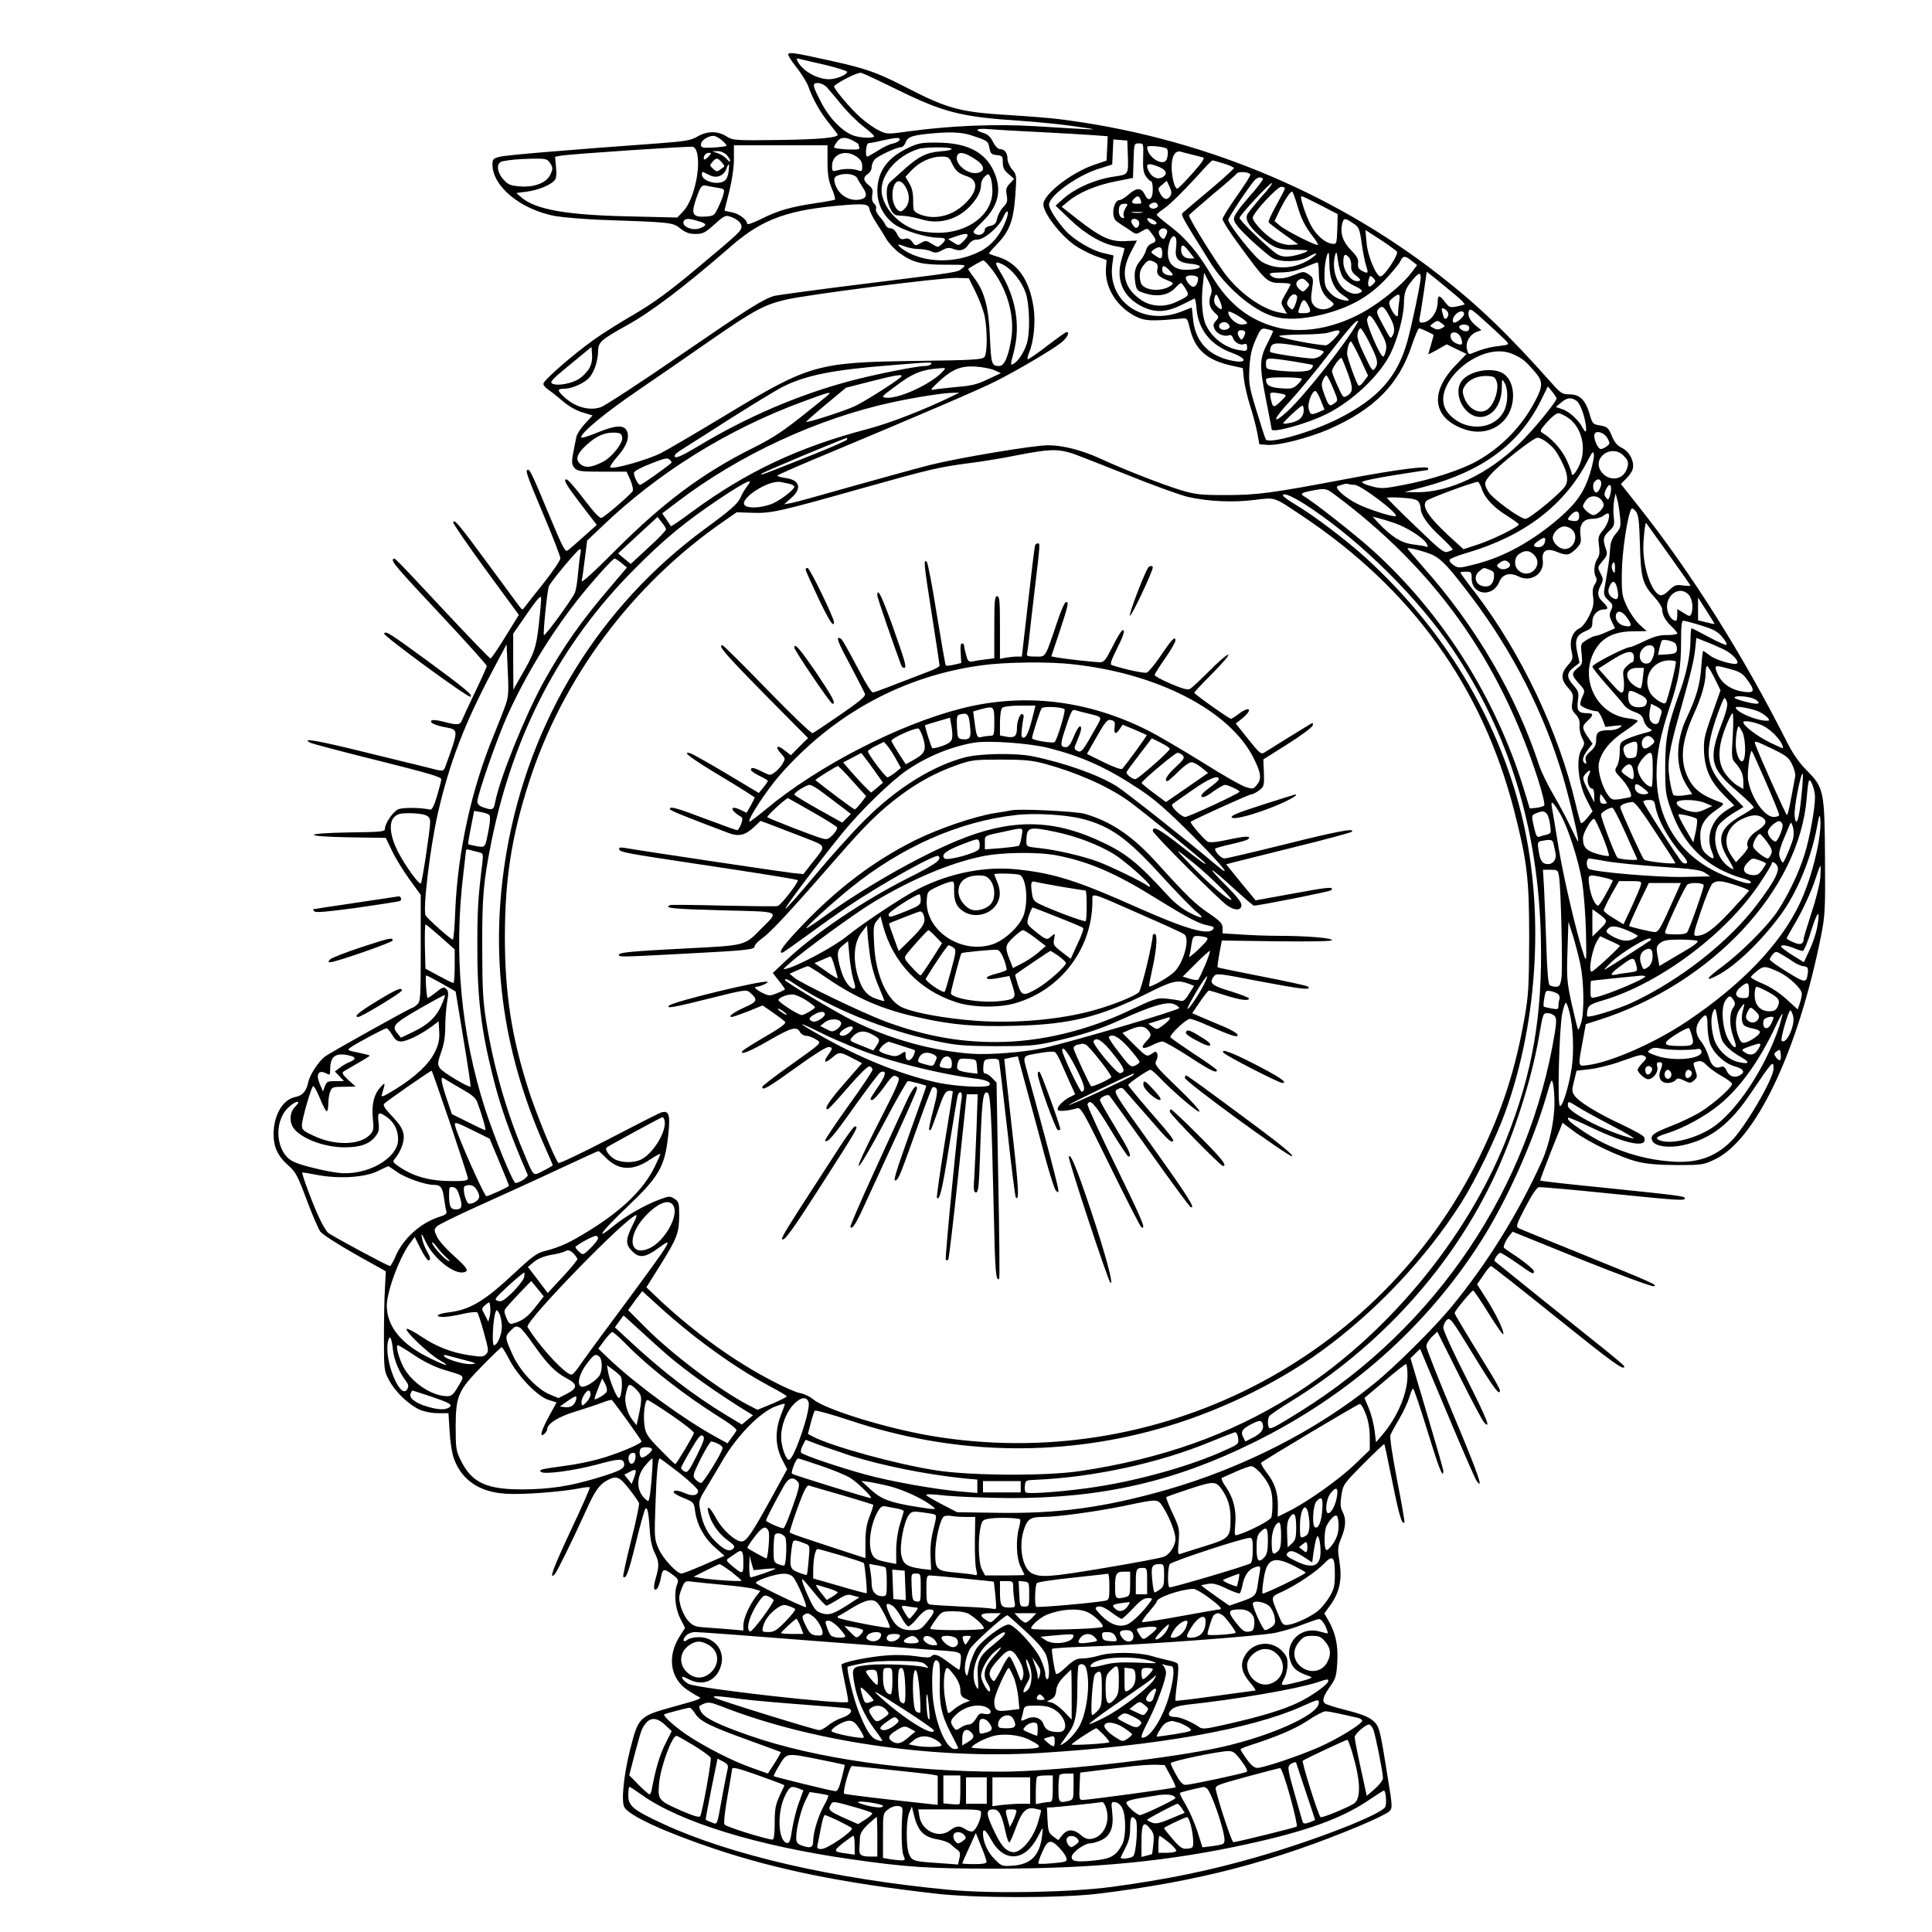<?xml version="1.0" standalone="no"?>
<!DOCTYPE svg PUBLIC "-//W3C//DTD SVG 20010904//EN"
 "http://www.w3.org/TR/2001/REC-SVG-20010904/DTD/svg10.dtd">
<svg version="1.0" xmlns="http://www.w3.org/2000/svg"
 width="1024pt" height="1024pt" viewBox="0 0 1024 1024"
 preserveAspectRatio="xMidYMid meet">
<g transform="translate(0,1024) scale(0.1,-0.1)"
fill="#000000" stroke="none">
<path d="M4178 9954 c-4 -4 15 -35 42 -69 28 -35 56 -81 64 -102 24 -69 64
-140 111 -197 25 -31 45 -58 45 -60 0 -16 -98 -25 -310 -28 -239 -3 -246 -2
-281 20 -47 29 -101 28 -153 -2 -35 -20 -63 -25 -196 -35 -506 -37 -820 -63
-852 -72 -34 -9 -38 -13 -38 -42 1 -115 149 -237 331 -272 41 -7 148 -16 239
-20 381 -13 386 -14 426 -46 28 -22 47 -29 80 -29 39 0 51 6 100 50 43 40 60
50 77 44 39 -11 67 -34 67 -54 0 -24 -12 -35 -243 -228 -140 -117 -221 -176
-319 -234 -73 -42 -171 -103 -218 -137 -108 -76 -270 -217 -270 -235 0 -8 10
-20 23 -29 12 -8 47 -35 77 -61 35 -30 74 -52 108 -62 l53 -16 -40 -43 c-22
-24 -42 -54 -45 -67 -3 -13 -8 -36 -11 -53 -17 -81 -17 -96 0 -115 16 -18 32
-20 147 -20 l129 0 20 -44 c10 -24 16 -50 13 -58 -7 -15 -146 -136 -166 -143
-9 -4 -43 33 -93 99 -44 58 -85 105 -92 105 -20 1 -4 -27 80 -137 l80 -104
-68 -61 c-38 -34 -76 -67 -85 -74 -14 -10 -25 10 -90 165 -94 226 -110 262
-121 262 -17 0 -9 -23 81 -237 50 -117 90 -222 90 -232 0 -11 -39 -68 -86
-128 -47 -59 -93 -117 -101 -128 -12 -18 -15 -18 -26 -4 -7 8 -79 107 -162
219 -164 223 -187 250 -193 232 -2 -6 76 -119 172 -251 l176 -240 -71 -115
c-39 -64 -75 -116 -79 -116 -5 0 -106 105 -226 233 -289 309 -282 302 -290
294 -12 -11 18 -46 260 -304 130 -139 236 -257 236 -263 0 -5 -27 -66 -60
-134 -33 -68 -64 -136 -70 -150 -11 -30 -24 -31 -100 -11 -34 9 -58 11 -64 5
-10 -10 21 -25 76 -35 70 -13 70 -11 -3 -212 -7 -18 -12 -20 -41 -14 -18 5
-174 43 -346 85 -290 72 -381 88 -327 59 11 -5 172 -48 358 -94 260 -65 337
-87 336 -99 0 -8 -11 -49 -23 -90 -16 -53 -27 -74 -37 -71 -45 11 -142 12
-167 2 -29 -12 -72 -75 -72 -105 0 -14 -24 -16 -187 -18 -253 -4 -252 -22 2
-26 l190 -3 32 -67 c17 -37 59 -105 92 -151 l61 -84 0 -282 c0 -260 -1 -283
-18 -298 -10 -10 -21 -17 -23 -17 -11 0 -442 -241 -467 -260 -35 -28 -80 -97
-88 -135 -10 -48 -30 -72 -68 -79 -67 -13 -116 -96 -116 -199 0 -66 23 -115
76 -162 41 -36 51 -54 99 -183 29 -78 62 -155 73 -170 12 -15 91 -66 184 -119
l163 -91 -5 -94 c-3 -51 -5 -169 -5 -263 0 -165 1 -172 27 -220 31 -60 103
-129 161 -156 25 -11 65 -19 98 -19 l56 0 6 -97 c3 -57 13 -118 24 -147 42
-112 136 -175 275 -183 86 -6 293 10 386 28 30 6 56 9 58 6 3 -2 -43 -107
-102 -231 -94 -202 -116 -262 -84 -230 11 11 95 181 162 329 51 114 74 147
120 171 46 24 62 17 112 -47 26 -33 50 -67 53 -75 3 -7 -16 -97 -42 -199 -26
-103 -44 -189 -42 -192 15 -14 28 21 67 179 23 95 46 177 51 182 10 11 17 -20
23 -115 3 -50 12 -91 25 -117 25 -49 26 -72 6 -138 -8 -28 -11 -52 -6 -57 11
-11 26 17 35 66 8 44 16 45 61 11 30 -22 33 -29 24 -50 -18 -48 -11 -127 16
-181 l26 -51 -31 -49 c-65 -105 -47 -220 45 -281 26 -17 52 -33 58 -35 22 -8
2 -16 -127 -51 -189 -52 -192 -55 -236 -228 -34 -135 -48 -274 -31 -306 24
-45 215 -133 481 -222 327 -109 668 -179 1165 -236 211 -25 665 -25 865 -1
526 64 934 170 1392 362 73 31 141 64 151 74 18 18 18 23 -8 182 -38 241 -44
264 -67 289 -26 28 -62 43 -168 70 -47 12 -91 26 -98 32 -16 14 -8 39 31 94
27 38 31 54 35 128 5 88 -10 155 -50 222 l-19 33 31 42 c50 69 64 136 50 228
-11 70 -11 80 9 129 25 62 27 102 6 141 -11 23 -12 41 -5 87 9 57 13 61 117
166 59 59 108 106 110 104 2 -1 21 -92 43 -201 36 -179 51 -228 64 -214 2 2
-15 103 -39 224 -26 136 -40 228 -35 240 4 11 26 50 48 88 22 37 45 88 52 112
7 25 16 45 20 45 4 0 38 -101 76 -225 61 -199 83 -255 84 -212 1 6 -39 144
-87 305 l-87 293 25 25 26 25 143 -341 c79 -188 149 -349 156 -358 41 -57 9
36 -120 343 -80 191 -146 357 -146 369 0 12 13 35 29 50 l29 28 117 -234 c64
-128 123 -239 131 -247 39 -41 15 19 -95 237 -67 131 -121 250 -121 264 0 14
8 32 18 42 18 15 24 7 139 -181 111 -182 143 -225 143 -192 0 7 -31 62 -69
123 -123 200 -171 280 -171 287 0 11 90 119 98 119 4 0 41 -54 82 -121 41 -66
76 -116 78 -110 5 16 -41 111 -93 192 l-46 72 33 48 c18 27 36 49 41 49 4 0
158 -121 343 -270 300 -241 365 -289 363 -262 0 4 -46 43 -102 88 -56 45 -210
168 -342 274 -132 106 -241 194 -243 196 -7 5 19 44 30 44 5 0 46 -25 89 -55
85 -60 89 -62 89 -42 0 7 -35 37 -77 67 -43 29 -80 54 -81 56 -7 5 8 39 26 62
l19 24 363 -147 c200 -80 372 -144 384 -142 27 4 2 16 -389 174 -170 69 -318
129 -327 134 -14 8 -10 21 37 111 35 66 60 104 72 106 10 1 176 -13 368 -33
377 -38 405 -40 405 -26 0 11 -21 14 -428 56 -184 18 -336 35 -338 38 -2 2 24
71 57 155 l61 151 61 -46 c77 -57 240 -135 332 -159 51 -13 108 -18 210 -19
133 0 143 1 202 29 217 100 443 573 565 1186 21 106 23 138 21 407 -2 360 -6
378 -95 468 -41 41 -74 88 -105 149 -234 464 -510 902 -787 1251 l-95 120 28
28 c16 15 32 38 35 52 10 39 -18 92 -57 111 -25 12 -40 29 -54 64 -18 43 -24
48 -61 55 -40 6 -42 9 -57 62 -22 73 -52 103 -106 103 -37 0 -46 5 -88 52
-238 268 -395 419 -606 583 -573 445 -1276 733 -2015 824 -47 6 -163 15 -259
21 -265 16 -328 33 -554 150 -154 79 -211 98 -407 141 -177 39 -203 43 -212
33z m200 -59 c61 -15 112 -31 112 -36 0 -15 -58 -39 -95 -39 -63 0 -140 43
-167 94 -9 16 -7 18 13 13 13 -3 75 -18 137 -32z m377 -130 c246 -121 341
-145 650 -165 88 -6 221 -19 295 -30 147 -21 148 -21 -211 1 -214 13 -451 3
-671 -27 -115 -16 -118 -16 -160 5 -24 11 -69 43 -99 70 -54 48 -146 158 -138
165 27 25 128 75 144 70 11 -3 97 -43 190 -89z m-372 12 c12 -13 47 -55 78
-93 31 -38 83 -90 117 -116 33 -25 58 -48 55 -52 -11 -11 -83 -6 -116 8 -56
23 -122 92 -159 163 -53 100 -55 113 -23 113 14 0 36 -10 48 -23z m1127 -237
c107 -5 232 -13 278 -16 l83 -6 -3 -65 -3 -64 -70 -24 c-120 -42 -265 -156
-265 -208 0 -45 85 -157 162 -214 28 -20 78 -46 112 -59 l61 -22 -3 -41 c-9
-103 58 -210 161 -260 48 -23 83 -24 241 -9 27 3 30 0 41 -47 28 -119 90 -175
232 -205 l50 -11 6 -58 c4 -32 18 -96 33 -142 15 -46 32 -111 38 -144 l11 -60
45 -3 c58 -4 216 37 321 82 243 106 376 240 444 452 16 46 32 84 37 84 7 0 66
-27 76 -35 1 -1 -5 -24 -13 -51 -8 -27 -15 -50 -15 -51 0 -2 22 9 49 24 l49
28 53 -26 52 -25 -55 -57 c-144 -147 -125 -285 46 -343 96 -33 194 5 235 88
39 81 21 182 -38 212 -62 32 -178 8 -215 -45 -47 -68 16 -189 99 -189 66 0
115 67 115 157 1 47 1 47 15 23 20 -35 18 -109 -4 -150 -55 -104 -211 -109
-295 -10 -115 137 169 394 345 312 51 -24 61 -32 112 -90 46 -53 47 -76 2
-161 -70 -132 -177 -242 -307 -315 -84 -47 -248 -100 -388 -126 -103 -20 -120
-21 -168 -8 -30 7 -53 18 -53 23 1 6 79 22 174 37 94 15 173 27 175 27 1 1 2
4 2 9 0 15 -171 -7 -430 -56 -401 -76 -476 -86 -645 -86 -134 0 -159 3 -239
27 -101 31 -300 109 -428 168 -94 43 -195 69 -273 69 -77 0 -471 -66 -624
-104 -75 -19 -262 -71 -416 -114 -154 -44 -298 -84 -320 -88 l-39 -7 37 33
c60 52 47 97 -33 107 -22 3 -40 9 -40 12 0 4 134 62 298 130 445 186 777 328
861 371 106 53 298 166 343 202 34 26 50 58 31 58 -4 0 -51 -33 -104 -74 -53
-41 -99 -72 -102 -70 -3 3 1 21 9 39 23 55 33 158 23 229 -20 147 -82 239
-182 272 -29 9 -53 18 -55 19 -2 2 15 23 38 46 70 72 91 126 101 257 8 113 8
115 -16 144 -14 16 -25 42 -25 57 0 31 -16 51 -41 51 -10 0 -25 16 -36 38 -13
26 -27 40 -50 47 -55 16 -37 27 35 20 37 -3 155 -10 262 -15z m-366 -16 c92
-30 93 -31 100 -68 6 -30 11 -35 39 -38 29 -3 32 -6 32 -39 0 -27 7 -42 30
-61 l30 -26 -23 -25 c-19 -20 -22 -31 -16 -62 5 -31 3 -41 -19 -63 -14 -15
-28 -42 -32 -60 -5 -26 -13 -34 -36 -39 -16 -3 -29 -11 -29 -18 0 -23 -27 -37
-49 -26 -19 11 -16 15 39 69 84 83 102 168 56 267 -46 100 -142 148 -296 149
-84 1 -102 -2 -155 -27 -111 -52 -164 -125 -165 -228 0 -70 31 -132 87 -175
44 -34 173 -74 236 -74 42 0 46 -9 17 -35 -18 -17 -21 -17 -51 3 -30 18 -33
19 -60 3 -27 -15 -29 -15 -44 7 -12 16 -22 21 -40 16 -19 -5 -27 0 -40 25 -9
19 -23 31 -36 31 -11 0 -22 8 -26 18 -3 9 -17 29 -31 44 -14 15 -22 33 -19 42
3 8 -1 20 -10 27 -10 9 -13 23 -10 46 5 26 1 36 -19 52 -29 23 -31 42 -4 59
11 7 20 23 20 36 0 14 8 32 17 42 20 19 116 64 139 64 8 0 19 11 23 24 12 29
30 37 111 46 112 12 181 11 234 -6z m-1317 -28 c15 -13 26 -26 23 -29 -3 -3
-34 -7 -70 -9 -59 -3 -65 -1 -65 17 0 20 37 45 67 45 9 0 30 -11 45 -24z m693
-1 c17 -9 30 -17 30 -19 0 -3 2 -10 5 -18 4 -10 -10 -12 -65 -10 -38 2 -70 7
-70 11 0 3 7 17 16 29 18 26 44 28 84 7z m248 3 c-3 -7 -19 -15 -36 -19 -17
-3 -53 -20 -80 -38 -27 -17 -52 -31 -55 -31 -13 0 -7 70 6 71 6 0 39 6 72 14
77 17 98 18 93 3z m1210 -87 c3 -95 2 -96 -67 -106 -103 -14 -211 -61 -276
-119 l-40 -36 76 -73 c81 -78 173 -131 247 -143 23 -4 42 -9 42 -11 0 -3 -7
-30 -16 -60 -31 -108 9 -199 112 -249 68 -33 127 -30 211 12 32 16 61 30 64
32 3 1 9 -24 11 -56 10 -110 76 -192 187 -232 97 -36 75 -63 -27 -35 -108 31
-169 105 -179 217 -3 32 -6 58 -7 58 0 0 -26 -10 -56 -22 -199 -77 -389 51
-365 247 l7 51 -55 13 c-59 13 -155 70 -198 117 -48 53 -89 117 -89 139 0 47
148 154 262 190 l73 23 3 67 3 66 37 -3 37 -3 3 -84z m81 -5 c-2 -56 1 -80 14
-100 10 -14 22 -26 27 -26 6 0 10 -20 10 -44 0 -54 -23 -69 -42 -28 -18 38
-43 39 -84 3 -19 -17 -41 -31 -49 -31 -33 0 -48 -87 -19 -111 9 -7 24 -18 34
-24 9 -5 30 -19 44 -29 27 -19 29 -19 57 -2 29 17 31 17 45 -1 35 -44 36 -53
10 -63 -16 -6 -28 -20 -32 -37 -4 -15 -17 -39 -29 -53 -28 -32 -36 -62 -28
-116 4 -34 11 -45 32 -52 76 -29 140 -21 181 23 13 14 26 25 30 25 3 0 14 -14
24 -31 21 -35 20 -37 -49 -69 -62 -30 -133 -26 -185 9 -94 63 -113 146 -57
253 l33 63 -62 -3 c-78 -4 -129 19 -252 115 l-85 67 34 28 c55 47 148 86 249
106 l95 19 3 92 c3 90 3 91 28 91 25 0 25 -1 23 -74z m-2363 17 c17 -89 -22
-246 -73 -301 l-33 -35 -252 6 c-336 7 -499 36 -575 101 l-26 23 54 7 c61 8
127 35 148 60 10 11 12 32 8 71 l-5 54 31 6 c55 9 681 51 699 47 11 -3 20 -18
24 -39z m690 -40 c0 -68 5 -100 23 -142 12 -29 19 -56 17 -59 -3 -2 -47 -11
-98 -18 -139 -21 -205 -40 -290 -83 -47 -23 -78 -34 -78 -27 0 22 -44 54 -82
61 -21 4 -38 8 -38 9 0 1 11 46 25 100 15 61 25 127 25 172 l0 74 248 0 248 0
0 -87z m1797 70 c9 -5 9 -35 1 -57 -17 -43 -104 11 -104 65 0 10 84 3 103 -8z
m-1139 -2 c3 -4 -23 -11 -57 -13 -75 -6 -114 -25 -187 -89 -30 -27 -65 -58
-77 -69 -18 -15 -23 -30 -23 -67 0 -50 28 -112 52 -114 7 -1 29 -3 48 -4 19
-2 59 -10 89 -19 92 -27 190 2 256 75 39 43 55 77 55 113 0 13 9 31 19 40 19
17 20 17 30 -3 6 -11 11 -44 11 -74 0 -124 -128 -222 -290 -221 -36 0 -83 6
-106 12 -93 27 -171 105 -189 189 -19 93 70 206 195 244 35 10 168 11 174 0z
m-1194 -31 c11 -11 20 -26 20 -32 0 -7 -7 -4 -16 7 -8 11 -29 25 -47 32 l-32
11 28 1 c15 1 36 -8 47 -19z m2470 0 c25 -6 51 -13 58 -15 9 -3 -12 -33 -59
-85 -39 -44 -75 -80 -79 -80 -14 0 -30 62 -30 116 0 57 19 88 49 80 9 -3 36
-10 61 -16z m-2565 -10 c-20 -22 -31 -20 -22 5 4 8 14 15 23 15 16 0 16 -2 -1
-20z m786 -1 c21 -15 29 -29 29 -50 0 -27 -2 -29 -22 -22 -29 10 -75 10 -110
0 -26 -7 -28 -5 -28 23 0 64 72 91 131 49z m622 -9 c55 -34 63 -66 20 -76 -51
-13 -126 48 -110 90 9 24 38 19 90 -14z m-118 -25 c21 -42 34 -54 82 -70 64
-22 54 -86 -23 -154 -67 -59 -156 -77 -229 -47 -34 15 -35 16 -35 73 0 41 -6
68 -21 92 l-20 34 33 35 c42 44 101 71 155 72 38 0 44 -3 58 -35z m-2129 0
c14 -22 15 -30 3 -56 -18 -46 -83 -73 -162 -67 -52 4 -64 9 -88 36 -37 41 -40
89 -6 97 40 8 81 12 159 14 72 1 79 -1 94 -24z m909 5 c10 -11 16 -21 14 -23
-2 -1 -12 -9 -22 -16 -15 -12 -20 -11 -37 4 -19 17 -19 19 -4 37 21 23 27 23
49 -2z m2662 -7 c29 -9 53 -20 53 -24 0 -4 -57 -56 -127 -115 -71 -59 -134
-113 -142 -120 -14 -13 -14 -12 143 -264 81 -130 224 -253 332 -286 69 -21
159 -17 267 10 141 36 241 92 327 182 39 41 76 86 82 99 14 31 25 31 61 2 l28
-22 -30 -40 c-35 -47 -112 -116 -197 -173 -164 -112 -364 -157 -517 -117 -147
38 -257 126 -344 272 -71 122 -136 199 -222 265 -39 29 -70 56 -70 59 -1 4 16
18 38 33 36 25 123 112 214 214 21 23 41 42 44 42 3 0 30 -8 60 -17z m-2625
-40 c-2 -21 -11 -44 -20 -50 -35 -28 -122 -4 -122 33 0 9 3 14 8 12 4 -2 19
-10 35 -17 34 -18 73 -3 87 34 13 35 17 31 12 -12z m2282 22 c40 -17 46 -39
16 -55 -24 -13 -54 0 -70 30 -23 43 -7 50 54 25z m483 -40 c2 -6 -31 -57 -72
-115 -41 -58 -75 -112 -75 -121 0 -9 31 -59 68 -110 166 -228 167 -229 247
-229 25 0 45 -3 45 -7 0 -3 -12 -27 -27 -52 -25 -44 -26 -46 -9 -74 l17 -30
-35 6 c-86 14 -200 91 -280 189 -50 60 -209 316 -204 327 2 4 58 53 124 109
67 55 125 106 129 112 8 13 67 9 72 -5z m-2083 -20 c5 -11 18 -32 28 -47 25
-37 23 -56 -7 -64 -62 -16 -125 24 -141 88 -5 23 -2 30 17 38 38 15 91 8 103
-15z m2150 -3 c2 -4 -31 -48 -75 -97 -53 -61 -79 -98 -79 -115 0 -19 22 -47
87 -109 49 -45 102 -90 118 -99 46 -24 144 -21 190 7 50 29 57 19 8 -13 -80
-52 -182 -58 -256 -13 -38 23 -177 198 -177 222 0 11 106 171 138 208 16 18
37 22 46 9z m-1900 -34 c26 -36 30 -83 11 -112 -10 -14 -23 -26 -31 -26 -22 0
-44 42 -44 83 0 71 33 99 64 55z m1409 -56 c-15 -25 -35 -21 -53 11 -14 27
-14 29 10 48 l24 21 15 -32 c11 -23 12 -36 4 -48z m484 -4 c-35 -40 -69 -82
-75 -93 -14 -26 4 -60 61 -112 70 -64 102 -78 185 -77 39 0 72 -2 72 -4 0 -10
-75 -32 -110 -32 -32 0 -49 8 -82 37 -79 68 -168 157 -168 168 0 14 159 185
172 185 5 0 -19 -33 -55 -72z m-2884 47 c36 -6 38 -8 32 -32 -3 -15 -16 -47
-28 -72 -21 -44 -24 -46 -68 -49 -65 -4 -76 12 -54 80 26 79 33 89 58 84 12
-3 39 -8 60 -11z m3007 -4 c0 -5 -21 -45 -46 -90 -25 -45 -43 -85 -40 -89 3
-5 39 -33 81 -63 l76 -54 -36 -3 c-22 -2 -53 5 -80 18 -48 23 -125 101 -125
126 0 24 129 164 151 164 11 0 19 -4 19 -9z m65 -86 c20 -72 43 -117 84 -169
17 -22 29 -41 26 -44 -7 -7 -166 73 -200 101 l-30 25 18 38 c35 74 69 126 77
117 4 -4 15 -35 25 -68z m-831 29 c9 -23 8 -24 -19 -24 -27 0 -32 9 -13 28 16
16 25 15 32 -4z m954 -31 l92 -48 -2 -80 c-3 -78 -4 -80 -27 -77 -37 4 -84 44
-113 98 -28 53 -61 154 -50 154 4 1 49 -21 100 -47z m-861 0 c5 -15 -28 -26
-41 -13 -8 8 -7 14 4 20 17 11 32 8 37 -7z m-1529 -21 c2 -12 18 -44 35 -71
18 -27 43 -67 56 -90 14 -22 44 -54 67 -71 73 -52 117 -63 243 -63 113 0 114
0 92 -18 -28 -23 -3 -19 -526 -84 -242 -30 -454 -59 -470 -63 -61 -18 -128
-60 -500 -315 -209 -144 -398 -267 -420 -275 -62 -21 -138 0 -197 56 -36 33
-35 42 5 42 39 0 105 30 130 58 26 29 46 89 47 139 0 49 13 61 153 139 128 70
312 210 553 420 168 146 304 194 614 218 93 7 115 3 118 -22z m1357 4 c-8 -13
-13 -31 -9 -40 5 -12 2 -15 -10 -10 -9 4 -16 18 -16 33 0 32 7 41 32 41 17 0
17 -2 3 -24z m-631 -58 c-28 -79 -76 -138 -139 -170 -127 -66 -295 -63 -401 5
-44 29 -43 40 1 21 19 -7 52 -14 74 -14 22 0 52 -5 66 -12 22 -10 32 -9 59 6
26 14 38 15 60 6 36 -13 60 -6 80 25 12 17 26 25 46 25 37 0 116 68 137 118
20 47 35 39 17 -10z m719 35 c-13 -2 -35 -2 -50 0 -16 2 -5 4 22 4 28 0 40 -2
28 -4z m77 -55 c0 -12 -24 -10 -38 4 -20 20 -13 28 13 16 14 -6 25 -15 25 -20z
m-2429 10 c46 -13 49 -22 11 -37 -42 -18 -105 11 -87 39 8 13 29 13 76 -2z
m2336 -4 c3 -8 1 -20 -6 -27 -8 -8 -15 -6 -25 8 -8 11 -12 23 -10 27 9 14 34
9 41 -8z m1134 -7 c32 -21 35 -28 46 -105 6 -45 17 -98 23 -118 14 -43 12 -47
-20 -30 -19 9 -24 19 -22 41 3 22 -6 37 -38 70 -43 43 -58 91 -46 139 8 32 14
32 57 3z m-986 -37 c3 -5 1 -19 -6 -31 -10 -19 -12 -20 -26 -6 -9 9 -13 23
-10 31 7 18 32 21 42 6z m1219 -114 c10 -15 -67 -131 -87 -131 -23 0 -69 110
-74 180 l-6 66 79 -51 c43 -28 83 -57 88 -64z m-2297 56 c-25 -25 -26 -25 -54
-7 l-28 18 50 17 c58 20 69 10 32 -28z m1126 14 c3 -7 3 -31 0 -52 -7 -55 12
-75 75 -82 81 -7 62 -32 -24 -32 -60 0 -94 32 -94 89 0 62 29 114 43 77z m71
-71 l27 -35 -23 0 c-30 0 -48 18 -48 47 0 32 13 29 44 -12z m-144 -5 c0 -34
-6 -37 -39 -13 -23 15 -23 17 -6 30 30 21 45 16 45 -17z m958 -130 c10 -14 37
-34 60 -45 48 -22 52 -32 17 -41 -16 -4 -36 1 -59 15 -53 33 -79 118 -59 191
6 20 9 13 15 -35 4 -33 16 -71 26 -85z m-72 67 c1 -76 25 -131 70 -160 44 -29
43 -37 -3 -26 -22 4 -50 21 -65 39 -24 26 -28 39 -28 95 0 53 12 115 22 115 2
0 3 -28 4 -63z m105 37 c7 -9 12 -29 11 -44 -2 -20 4 -33 22 -48 31 -24 33
-32 7 -32 -32 0 -71 56 -71 101 0 42 9 49 31 23z m-1907 -45 c91 -108 136
-258 116 -384 -15 -95 -37 -145 -64 -145 -40 0 -43 11 -49 150 -6 158 -28 244
-83 316 -19 25 -34 47 -32 49 9 8 74 45 80 45 3 0 18 -14 32 -31z m877 21 c13
-8 18 -18 14 -33 -7 -30 3 -42 49 -61 38 -16 39 -17 20 -31 -51 -35 -146 -25
-158 18 -10 39 -6 64 15 91 23 29 31 31 60 16z m-802 -14 c45 -24 97 -89 117
-147 22 -66 25 -216 5 -274 -16 -47 -46 -91 -70 -104 -16 -9 -16 -5 2 62 37
143 12 290 -73 428 -31 51 -27 59 19 35z m1671 -41 c0 -68 18 -114 56 -144 28
-22 28 -23 10 -37 -28 -20 -70 -17 -90 5 -19 21 -20 34 -10 102 6 43 4 48 -20
65 -26 17 -29 16 -81 -5 -56 -23 -103 -22 -123 2 -8 9 6 12 56 13 48 1 84 9
127 27 33 14 63 26 68 26 4 1 7 -24 7 -54z m-790 10 c19 -20 20 -25 8 -25 -30
0 -48 12 -48 31 0 26 12 24 40 -6z m1512 -127 c32 -26 54 -49 50 -52 -4 -2
-24 -7 -44 -11 -32 -6 -38 -4 -59 24 -29 39 -39 39 -39 1 0 -57 -41 -110 -85
-110 -11 0 -14 7 -11 23 3 12 13 73 22 135 l16 112 47 -37 c25 -21 72 -59 103
-85z m-1293 4 c-16 -41 -10 -72 18 -98 25 -23 25 -25 8 -44 -15 -17 -16 -24
-7 -45 12 -25 51 -41 76 -32 9 4 17 -2 21 -14 8 -24 38 -41 59 -33 12 4 16 0
16 -16 0 -21 -3 -22 -41 -16 -73 12 -141 61 -175 129 -21 39 -29 127 -19 213
l7 69 23 -45 c17 -33 20 -51 14 -68z m1111 87 c0 -29 -46 -249 -71 -339 -53
-189 -154 -302 -365 -409 -142 -72 -368 -136 -385 -110 -4 7 -26 75 -49 151
-40 130 -42 146 -38 227 4 67 12 102 33 150 27 60 30 63 59 57 16 -4 31 -8 33
-10 2 -2 -10 -28 -26 -59 -46 -87 -47 -121 -12 -300 17 -86 31 -159 31 -162 0
-23 189 29 292 81 138 69 280 204 337 318 37 75 71 199 72 265 1 62 9 83 44
125 34 41 45 45 45 15z m-1180 -3 c0 -25 -12 -46 -26 -46 -16 0 -45 40 -38 52
9 14 64 9 64 -6z m927 -33 c-21 -22 -31 -11 -23 23 7 25 8 26 24 11 15 -16 15
-18 -1 -34z m-2106 -41 c20 -40 42 -99 48 -129 15 -76 14 -195 -1 -215 -11
-14 -57 -17 -363 -21 -523 -7 -565 -19 -1000 -282 -154 -93 -312 -186 -351
-206 -70 -36 -257 -89 -270 -76 -3 3 14 30 40 59 49 56 65 103 47 137 -17 30
-61 27 -158 -13 -46 -19 -83 -30 -83 -24 0 25 131 133 306 252 104 71 277 190
384 265 226 156 279 185 392 212 111 27 826 118 908 116 l65 -2 36 -73z m1754
18 c-17 -19 -19 -19 -37 -4 -23 21 -23 40 0 53 13 7 22 5 36 -9 19 -19 19 -20
1 -40z m-459 -66 c18 -43 11 -55 -16 -28 -13 12 -17 27 -14 42 8 30 12 28 30
-14z m408 27 c6 -10 -15 -71 -25 -71 -4 0 -12 7 -19 15 -11 13 -11 20 0 40 13
25 34 33 44 16z m542 -28 c-3 -21 -6 -49 -6 -62 0 -19 -3 -21 -14 -12 -8 6
-19 25 -26 41 -11 27 -10 32 11 50 35 28 42 25 35 -17z m-482 -22 c18 -33 13
-41 -26 -41 -32 0 -31 -2 -17 39 14 39 24 39 43 2z m435 -66 c23 -43 26 -71
11 -95 -11 -17 -8 -20 -52 61 -33 61 -35 68 -20 83 19 19 29 11 61 -49z m306
28 c3 -9 1 -21 -5 -27 -12 -12 -17 -8 -25 27 -6 22 -4 26 8 21 9 -3 18 -13 22
-21z m308 -150 c17 -20 16 -20 -38 -27 -49 -5 -94 -18 -147 -40 -12 -6 -18 0
-23 24 -8 37 14 76 52 91 l25 9 -26 21 c-34 27 -49 55 -41 80 6 17 17 10 93
-60 48 -43 95 -88 105 -98z m-1373 95 c0 -5 -13 -8 -29 -8 -30 0 -71 38 -71
66 0 15 99 -44 100 -58z m1150 48 c0 -14 -36 -46 -52 -46 -14 0 -9 28 8 44 19
20 44 21 44 2z m-448 -84 c33 -60 39 -78 34 -107 -4 -19 -10 -35 -15 -35 -16
0 -91 174 -85 198 10 34 23 23 66 -56z m-795 15 c-5 -16 -37 -21 -50 -8 -18
18 11 43 35 30 10 -6 17 -16 15 -22z m677 21 c-64 -112 -281 -386 -369 -467
-88 -80 -79 -44 14 55 44 48 133 154 197 238 106 137 148 186 161 186 2 0 1
-6 -3 -12z m449 -3 c18 -13 18 -14 -2 -25 -16 -8 -27 -8 -43 1 -21 11 -21 12
-3 25 23 17 25 17 48 -1z m143 -16 c3 -6 2 -15 -4 -21 -12 -12 -55 8 -47 23 8
12 42 12 51 -2z m-526 -89 c43 -86 47 -106 27 -134 -11 -16 -18 -8 -55 72 -32
66 -41 96 -36 116 3 14 10 26 15 26 5 0 27 -36 49 -80z m-660 58 c0 -7 -5 -20
-10 -28 -9 -13 -11 -13 -20 0 -16 24 -12 40 10 40 11 0 20 -6 20 -12z m500 4
c0 -13 -58 -72 -72 -72 -49 0 -248 39 -248 49 0 4 53 7 118 8 64 0 131 5 147
11 38 13 55 14 55 4z m644 -34 c12 -35 5 -42 -28 -27 -35 16 -38 62 -4 57 14
-2 26 -14 32 -30z m-535 -108 l42 -91 -22 -30 c-12 -17 -25 -27 -29 -22 -12
14 -60 147 -60 168 0 29 11 65 20 65 4 0 26 -41 49 -90z m-320 65 c144 -26
136 -23 116 -45 -11 -12 -31 -20 -49 -20 -39 0 -216 27 -223 34 -3 2 -2 14 2
25 8 26 36 27 154 6z m-3766 -118 c-11 -18 -34 -42 -52 -54 -38 -25 -113 -40
-142 -27 -18 8 -6 21 93 102 l113 93 3 -41 c2 -27 -3 -52 -15 -73z m4021 -26
c29 -79 28 -99 -4 -119 -20 -12 -23 -9 -50 52 -17 36 -30 71 -30 78 0 18 44
78 51 70 3 -4 18 -40 33 -81z m-292 64 c56 -9 104 -18 106 -20 3 -3 -1 -11 -8
-20 -14 -16 -74 -19 -179 -9 -59 7 -61 8 -61 35 0 35 1 35 142 14z m-1917 -15
c-3 -5 -18 -10 -34 -10 -42 0 -267 -45 -394 -79 -275 -73 -552 -192 -810 -348
-75 -45 -112 -62 -119 -55 -7 7 3 19 33 38 24 15 76 48 114 72 198 128 374
236 424 262 121 61 266 90 571 114 217 18 222 18 215 6z m335 -32 l35 -16 -69
-32 c-55 -27 -88 -35 -165 -41 -53 -5 -107 -11 -121 -14 -21 -4 -18 1 22 39
74 69 121 88 198 83 36 -2 81 -11 100 -19z m-275 -9 c-60 -65 -234 -145 -300
-137 -25 3 -22 7 42 54 102 78 148 96 257 103 19 1 19 0 1 -20z m-222 -29
c-31 -28 -200 -134 -245 -154 -60 -27 -250 -88 -255 -82 -2 1 45 43 104 92
l107 89 141 36 c129 33 170 39 148 19z m2292 -56 c27 -64 28 -67 10 -80 -28
-21 -32 -18 -54 41 -17 45 -19 59 -9 80 6 14 14 25 18 25 4 0 20 -30 35 -66z
m869 29 c10 -38 -12 -109 -44 -138 -42 -38 -108 -7 -131 62 -9 28 -8 38 6 59
22 34 70 54 120 51 35 -2 40 -6 49 -34z m-1034 19 c0 -5 -11 -19 -24 -31 -22
-21 -33 -23 -86 -19 -60 4 -79 16 -80 46 0 9 26 12 95 12 52 0 95 -4 95 -8z
m1350 -104 c0 -17 -126 -171 -197 -239 -166 -162 -372 -259 -543 -258 l-65 1
105 28 c309 83 503 227 617 457 l37 75 23 -28 c13 -16 23 -32 23 -36z m-1249
-11 l19 -48 -32 -14 c-38 -16 -44 -14 -52 20 -7 29 20 98 37 92 5 -1 18 -24
28 -50z m-2617 25 c-224 -183 -266 -213 -404 -282 -258 -129 -467 -286 -714
-533 -123 -124 -187 -181 -183 -166 3 13 11 67 17 119 l12 95 77 73 c296 285
668 517 1066 663 142 53 161 57 129 31z m661 -3 c-154 -74 -329 -142 -447
-173 -366 -96 -643 -227 -931 -439 -59 -44 -109 -78 -111 -76 -1 2 -12 18 -24
36 l-22 32 79 60 c330 252 749 445 1146 530 122 26 268 49 315 49 l35 1 -40
-20z m1753 13 c23 -7 23 -7 -11 -40 -37 -36 -41 -35 -52 16 -6 29 -4 32 17 31
13 -1 33 -4 46 -7z m1561 -39 c12 -11 27 -44 37 -81 17 -69 14 -101 -6 -62
-21 42 -72 89 -109 101 l-35 12 28 23 c32 28 56 30 85 7z m-1449 -46 c0 -35
-21 -57 -65 -67 -22 -5 -41 -7 -44 -5 -4 5 91 94 102 95 4 0 7 -10 7 -23z
m1402 -42 c72 -49 99 -163 59 -251 -20 -43 -41 -65 -41 -42 0 7 -13 40 -28 73
-26 54 -79 113 -126 140 -16 9 -14 15 24 58 23 26 49 47 59 47 9 0 33 -11 53
-25z m-5014 -105 c3 -30 -54 -102 -101 -127 -57 -29 -89 -34 -114 -18 -37 25
-29 57 26 107 54 49 97 67 151 65 29 -2 35 -6 38 -27z m5222 -3 c14 -26 14
-29 -4 -43 -11 -8 -25 -14 -31 -14 -14 0 -35 43 -35 71 0 32 50 21 70 -14z
m-4030 -6 c0 -5 -82 -41 -182 -81 -256 -102 -284 -113 -272 -101 7 8 384 166
452 190 1 1 2 -3 2 -8z m3706 -13 c38 -30 50 -44 78 -98 33 -62 40 -104 24
-133 -19 -36 -190 -177 -213 -177 -29 1 -173 106 -196 143 -25 43 -24 50 12
92 47 54 227 195 248 195 10 0 31 -10 47 -22z m-2516 -60 c19 -6 150 -57 290
-113 140 -57 288 -110 327 -119 109 -24 236 -30 350 -16 116 14 100 19 253
-83 584 -389 956 -907 1125 -1562 69 -270 80 -359 80 -675 -1 -250 -3 -301
-23 -415 -49 -283 -119 -499 -242 -750 -528 -1076 -1714 -1677 -2907 -1475
-243 42 -560 140 -624 194 -16 14 -46 28 -67 32 -20 3 -88 32 -149 65 -196
101 -407 253 -588 421 l-79 75 74 118 c89 143 99 169 100 262 0 67 -2 74 -25
89 -24 16 -29 15 -83 -5 -80 -31 -174 -85 -239 -138 -105 -86 -67 -31 69 98
171 162 201 214 219 376 13 113 6 139 -35 127 -12 -3 -137 -67 -279 -141 -144
-75 -263 -131 -267 -127 -19 19 -120 267 -158 386 -91 285 -126 510 -126 818
1 302 35 524 126 808 179 560 551 1058 1041 1394 l62 43 83 -3 c99 -3 138 5
570 127 370 104 417 115 577 136 66 8 176 26 245 40 178 35 220 37 300 13z
m2746 -112 c-31 -96 -71 -153 -163 -233 -144 -124 -294 -206 -446 -244 -82
-21 -87 -21 -112 -5 -14 10 -25 22 -22 29 2 6 44 23 93 37 303 89 517 252 640
490 24 47 29 51 32 31 2 -13 -8 -60 -22 -105z m179 99 c28 -27 30 -42 14 -79
-25 -55 -99 -56 -134 -3 -47 73 58 145 120 82z m-5046 -38 c-39 -33 -158 -117
-166 -117 -11 0 -33 43 -33 64 0 8 38 29 88 48 73 29 89 33 101 22 8 -8 13
-15 10 -17z m4927 -101 c6 -16 -12 -56 -26 -56 -15 0 -22 40 -10 55 16 19 29
19 36 1z m-4526 -23 c-12 -16 -27 -41 -34 -58 -15 -34 -50 -66 -191 -169 -560
-412 -930 -1016 -1050 -1711 -92 -536 -27 -1044 201 -1559 24 -54 44 -100 44
-102 0 -2 -22 -15 -50 -29 -58 -29 -47 -40 -108 105 -88 210 -156 446 -194
681 -18 112 -22 176 -22 394 -1 272 6 351 49 566 116 571 367 1050 755 1440
162 164 275 256 465 383 137 90 172 105 135 59z m223 13 c15 -4 27 -10 27 -15
0 -18 -83 -80 -128 -95 -50 -17 -109 -21 -131 -7 -46 29 121 141 189 126 8 -2
27 -6 43 -9z m3672 -30 c17 -49 64 -98 138 -143 31 -20 57 -39 57 -42 0 -13
-136 -80 -214 -106 l-79 -26 -31 28 c-151 135 -196 198 -165 229 14 13 257
103 273 100 4 -1 14 -19 21 -40z m-675 24 c32 0 232 -151 218 -165 -8 -9 -153
37 -209 67 -67 35 -120 85 -98 92 8 2 21 7 29 9 8 3 21 4 28 1 8 -2 22 -4 32
-4z m1359 -22 c0 -13 -4 -31 -8 -41 -6 -17 -9 -17 -19 -4 -10 11 -10 21 -1 41
15 32 29 34 28 4z m-1471 -25 c532 -394 878 -877 1083 -1511 25 -80 39 -136
33 -142 -5 -4 -24 -10 -43 -12 l-33 -3 -32 105 c-150 486 -436 936 -806 1268
-91 82 -313 256 -359 282 -22 12 -12 19 40 29 70 14 78 13 117 -16z m-118 -78
c271 -182 569 -478 749 -746 300 -445 455 -953 468 -1534 9 -405 -44 -712
-184 -1065 -213 -536 -647 -1054 -1138 -1360 -329 -205 -687 -332 -1120 -397
-180 -27 -581 -25 -765 4 -212 33 -549 126 -652 179 l-26 14 15 57 c8 32 18
62 22 66 4 4 88 -19 187 -52 537 -179 1091 -195 1625 -47 303 83 623 235 864
409 292 210 562 496 750 792 74 117 183 341 233 480 177 489 209 1091 83 1590
-127 505 -407 967 -816 1343 -102 94 -280 229 -378 287 -37 22 -67 44 -67 49
0 19 61 -9 150 -69z m1636 -40 c6 -56 4 -63 -22 -94 -20 -24 -28 -45 -30 -79
-1 -26 -7 -78 -14 -117 -6 -38 -14 -84 -17 -101 -4 -25 1 -37 22 -56 24 -22
25 -27 14 -52 -10 -22 -10 -32 4 -61 l17 -35 -45 -20 c-24 -11 -50 -20 -57
-20 -7 0 -28 -9 -47 -21 -33 -20 -34 -21 -28 -75 5 -47 3 -56 -17 -71 -38 -31
-38 -40 0 -83 36 -39 36 -41 21 -72 -8 -17 -13 -37 -10 -44 4 -12 62 -34 89
-34 6 0 18 -19 27 -41 l16 -42 48 6 c43 4 46 4 28 -9 -10 -8 -33 -14 -49 -14
-62 0 -76 -9 -76 -49 0 -28 -7 -43 -31 -64 -23 -20 -29 -32 -24 -48 5 -15 4
-19 -4 -15 -18 11 -13 35 14 71 l26 33 -26 37 c-31 47 -31 56 0 85 32 30 32
40 -2 40 -48 0 -57 13 -50 65 6 43 4 51 -23 82 -38 43 -38 65 1 96 l31 24 -12
55 c-15 67 -5 93 46 114 29 12 34 19 34 49 0 36 28 65 62 65 25 0 22 12 -7 40
-29 27 -31 49 -10 90 13 25 13 32 0 57 -19 37 -19 36 11 72 23 28 25 35 15 63
-17 48 -14 64 18 94 27 25 29 32 24 75 -3 26 -2 64 2 86 l8 38 8 -30 c5 -16
12 -57 15 -90z m-1068 77 c6 -9 12 -25 12 -36 0 -35 37 -88 108 -153 36 -34
64 -64 62 -66 -3 -3 -15 -8 -28 -12 -20 -6 -43 13 -171 137 -82 78 -149 146
-150 149 0 3 34 4 77 1 54 -3 81 -9 90 -20z m966 12 c9 -8 16 -22 16 -30 0
-19 -36 -54 -55 -54 -16 0 -55 34 -55 48 0 4 7 18 16 30 18 26 56 29 78 6z
m208 -243 c5 -177 14 -208 78 -277 22 -24 40 -53 40 -64 0 -29 17 -60 51 -92
16 -15 29 -31 29 -35 0 -5 -24 -9 -52 -9 -40 1 -69 -7 -120 -31 -37 -18 -72
-33 -79 -33 -24 0 -199 -90 -199 -103 0 -6 35 -51 78 -99 42 -47 84 -96 92
-108 8 -11 33 -27 55 -34 31 -11 41 -21 47 -45 5 -17 18 -36 30 -42 20 -11 18
-13 -32 -26 -30 -8 -71 -22 -90 -31 -33 -16 -35 -20 -35 -67 0 -27 -6 -60 -13
-72 -16 -29 -17 -28 23 -71 36 -40 59 -88 47 -96 -4 -2 -28 -7 -53 -11 -43 -6
-48 -5 -67 22 -31 43 -55 128 -48 166 11 60 59 120 135 170 39 26 71 51 71 56
0 4 -23 11 -51 14 -172 21 -264 220 -170 370 40 62 101 90 197 91 l72 1 -39
35 c-21 20 -51 63 -66 96 -26 55 -28 68 -27 179 1 108 30 305 51 338 3 5 14
-1 23 -13 15 -19 18 -51 22 -179z m-322 154 c0 -24 -9 -30 -40 -25 -24 3 -25
8 -5 30 25 27 45 25 45 -5z m156 -16 c-3 -17 -17 -45 -32 -62 -22 -27 -25 -36
-19 -78 5 -36 3 -54 -9 -71 -17 -25 -21 -75 -7 -97 6 -9 4 -23 -6 -38 -11 -17
-14 -36 -9 -68 4 -37 1 -55 -21 -99 -14 -30 -37 -59 -49 -65 -39 -17 -57 -65
-45 -119 9 -43 8 -48 -20 -79 -37 -43 -37 -74 1 -117 27 -30 30 -39 24 -76 -6
-34 -3 -45 17 -66 17 -18 23 -34 21 -59 -2 -18 4 -47 13 -65 15 -29 15 -33 -3
-63 -30 -49 -17 -179 27 -265 l32 -62 -28 -35 c-15 -19 -30 -31 -34 -27 -3 4
-16 50 -28 102 -89 379 -288 798 -530 1116 -45 57 -81 107 -81 109 0 3 14 5
30 5 28 0 30 -3 30 -35 0 -89 111 -104 146 -20 17 42 56 53 102 30 67 -34 139
15 129 86 -7 50 22 67 75 44 52 -21 65 -19 100 15 27 27 30 36 25 72 -8 58 14
88 62 88 21 0 46 7 57 15 29 22 37 18 30 -16z m-4996 -55 c0 -6 -42 -50 -94
-97 l-93 -86 -34 28 -33 28 65 60 c35 33 82 76 104 96 l40 37 22 -28 c13 -15
23 -32 23 -38z m3860 34 c66 -22 155 -79 171 -109 9 -18 9 -21 -3 -16 -8 3
-41 8 -72 12 -60 8 -112 41 -181 114 l-30 33 30 -8 c17 -4 55 -16 85 -26z
m1454 -166 c64 -89 116 -164 116 -166 0 -2 -18 -2 -41 1 -35 5 -44 2 -73 -26
-21 -21 -38 -29 -49 -25 -43 16 -87 143 -87 249 0 55 10 139 15 133 1 -2 55
-76 119 -166z m-512 131 c37 -33 11 -103 -39 -103 -28 0 -63 33 -63 60 0 26
34 60 62 60 12 0 30 -7 40 -17z m-142 -52 c0 -25 -14 -41 -36 -41 -30 0 -31
13 -1 33 26 18 37 21 37 8z m-591 -85 c45 -24 84 -66 202 -222 219 -291 384
-615 484 -954 35 -118 87 -340 79 -340 -2 0 -19 34 -38 74 -19 41 -60 118 -91
171 -31 53 -66 124 -77 158 -121 370 -336 738 -612 1048 -47 54 -86 99 -86
102 0 9 104 -19 139 -37z m-4522 12 c-3 -13 -9 -59 -13 -103 -3 -44 -11 -91
-16 -104 -11 -31 -159 -234 -165 -227 -6 5 17 234 26 258 8 23 154 198 165
198 4 0 6 -10 3 -22z m5053 -8 c55 -55 -24 -136 -82 -83 -25 23 -23 68 4 87
30 21 54 20 78 -4z m-4836 -44 l29 -24 -84 -99 c-159 -185 -253 -320 -358
-508 -99 -181 -233 -512 -257 -639 -7 -39 -14 -42 -63 -25 -21 7 -31 18 -31
31 0 34 106 338 158 453 97 214 225 425 369 610 76 97 191 225 201 225 4 -1
20 -11 36 -24z m4706 -1 c18 -21 -32 -44 -55 -25 -14 11 -13 14 2 26 23 18 38
17 53 -1z m560 -27 c-1 -28 -2 -30 -11 -15 -6 10 -8 25 -5 33 9 24 16 16 16
-18z m-665 -8 c22 -8 26 -15 23 -41 -4 -38 -26 -54 -61 -45 -38 9 -48 53 -17
78 26 21 22 21 55 8z m677 -101 c10 -47 3 -63 -21 -50 -26 14 -33 37 -19 66
15 33 31 27 40 -16z m378 -31 c20 -21 26 -70 14 -102 -6 -14 -10 -14 -40 5
l-34 21 0 -31 c0 -17 -3 -31 -7 -31 -16 0 -32 16 -41 41 -31 79 53 155 108 97z
m-6094 -156 c-14 -128 -24 -155 -101 -287 l-34 -60 -1 148 0 148 73 106 c49
71 73 99 75 87 1 -11 -4 -74 -12 -142z m6231 1 c-2 -1 -22 3 -45 9 l-42 10 0
61 0 60 44 -69 c25 -38 44 -70 43 -71z m-459 27 c25 -37 19 -46 -23 -36 -28 7
-48 37 -39 61 10 24 36 14 62 -25z m388 -35 c68 -21 88 -32 114 -63 16 -20 26
-38 20 -40 -5 -2 -48 17 -94 42 -46 25 -87 46 -90 46 -3 0 -6 -27 -6 -60 0
-78 -22 -185 -60 -287 -61 -169 -74 -237 -74 -388 0 -130 2 -146 30 -225 52
-149 137 -252 261 -318 33 -17 84 -38 112 -45 29 -7 52 -17 51 -23 -1 -13 -35
-6 -122 28 -243 93 -377 286 -378 545 0 105 19 201 69 353 50 150 61 213 61
353 0 76 3 107 12 107 7 0 49 -11 94 -25z m118 -126 c45 -21 85 -63 73 -75
-11 -12 -112 17 -143 41 -18 14 -35 25 -37 25 -2 0 -7 -39 -10 -88 -7 -92 -25
-155 -76 -264 -61 -128 -62 -263 -2 -360 l30 -47 -45 -7 c-25 -3 -50 -2 -54 2
-5 5 -15 44 -21 86 -13 88 -4 146 56 358 60 213 74 273 80 332 l6 57 48 -19
c27 -10 70 -29 95 -41z m-252 28 c4 -6 7 -21 6 -32 -3 -16 -12 -21 -51 -23
l-49 -3 7 33 c4 18 10 37 12 42 7 11 65 -1 75 -17z m-6202 -322 c-9 -27 -38
-100 -63 -162 -118 -284 -191 -619 -204 -930 -3 -84 -9 -153 -13 -153 -10 0
-133 109 -144 128 -16 28 23 359 65 542 61 266 140 472 287 750 l77 145 6
-135 c6 -115 4 -143 -11 -185z m6085 305 c12 -19 -7 -79 -27 -85 -42 -14 -64
41 -31 77 17 20 48 24 58 8z m-105 -56 c0 -13 -4 -24 -8 -24 -5 0 -18 -9 -30
-21 -19 -17 -22 -27 -16 -68 3 -27 2 -56 -3 -66 -8 -14 -19 -6 -70 52 l-61 69
56 36 c95 62 132 68 132 22z m222 -20 c6 -6 -44 -210 -54 -220 -12 -11 -68 27
-83 56 -41 79 13 168 101 170 17 0 33 -3 36 -6z m206 -89 l31 -64 -45 -128
c-42 -118 -45 -134 -42 -203 6 -93 35 -154 108 -227 l52 -52 -40 -25 c-80 -50
-112 -139 -79 -219 18 -43 10 -47 -29 -14 -20 18 -28 35 -31 74 -7 68 15 112
79 157 44 30 48 36 32 42 -105 37 -149 71 -180 138 -41 88 -31 189 33 330 42
93 63 166 63 219 0 20 4 37 8 37 4 0 22 -29 40 -65z m85 48 c49 -13 64 -23 88
-56 42 -58 39 -71 -16 -64 -78 11 -129 50 -149 115 -9 27 -2 27 77 5z m-465
-43 c-3 -28 -8 -53 -11 -57 -4 -3 -18 2 -31 11 -60 39 -54 96 11 96 l36 0 -5
-50z m-17 -91 c31 -15 40 -25 37 -42 -2 -15 -11 -23 -30 -25 -44 -5 -68 14
-68 53 0 41 7 42 61 14z m598 -20 c29 -10 43 -29 21 -29 -25 0 -111 23 -116
31 -7 13 56 11 95 -2z m-135 -23 c4 -16 -7 -57 -30 -116 -70 -184 -59 -233 85
-355 50 -43 89 -81 86 -85 -2 -4 -34 -25 -71 -46 -112 -65 -128 -123 -64 -226
17 -28 29 -52 27 -54 -2 -3 -16 5 -31 17 -59 46 -83 146 -51 209 8 16 42 45
75 66 l61 37 -69 71 c-129 131 -142 200 -78 394 21 61 41 112 46 112 4 0 11
-11 14 -24z m-348 -57 c-4 -10 -9 -28 -12 -40 -6 -23 -32 -22 -47 2 -5 9 -7
32 -3 52 l7 37 30 -15 c22 -12 29 -21 25 -36z m521 7 c16 -8 35 -22 42 -30 11
-14 11 -16 -6 -16 -54 0 -163 47 -163 70 0 11 95 -7 127 -24z m-143 -126 c-7
-112 -6 -122 13 -143 31 -34 43 -62 43 -102 l0 -37 -32 19 c-18 10 -46 38 -63
62 -42 59 -42 135 0 244 16 42 33 77 38 77 4 0 5 -54 1 -120z m161 53 c50 -25
105 -87 105 -118 0 -3 -31 11 -70 30 -70 35 -140 89 -140 107 0 13 64 1 105
-19z m-110 -33 c16 -31 20 -126 6 -149 -15 -24 -41 28 -41 84 0 47 8 95 16 95
2 0 10 -13 19 -30z m-474 -36 c11 -14 10 -19 -10 -35 -13 -11 -29 -18 -35 -16
-16 5 -19 36 -6 52 16 19 34 19 51 -1z m-83 -56 c-3 -39 -6 -43 -30 -46 -22
-3 -30 2 -38 23 -12 31 -6 43 24 55 41 17 47 12 44 -32z m718 2 c72 -35 85
-45 103 -82 11 -24 19 -52 16 -63 -2 -11 -11 -62 -21 -112 -9 -51 -19 -93 -23
-93 -5 0 -143 308 -167 373 -9 24 -1 22 92 -23z m-37 -174 c39 -90 71 -168 71
-175 0 -6 -13 -11 -29 -11 -49 0 -120 102 -136 197 -5 35 9 153 20 153 1 0 35
-74 74 -164z m-599 64 c0 -49 -3 -90 -6 -90 -30 0 -74 59 -74 99 0 24 46 81
66 81 11 0 14 -19 14 -90z m-106 8 c8 -33 7 -58 -3 -58 -4 0 -20 10 -35 21
-26 20 -26 22 -10 40 23 25 40 24 48 -3z m-234 -38 c-13 -24 0 -70 20 -70 5 0
10 -16 10 -36 l0 -37 -30 59 c-35 69 -35 72 -13 96 21 23 28 16 13 -12z m1127
-118 c-11 -116 -28 -162 -35 -97 -5 41 33 234 43 223 3 -2 -1 -59 -8 -126z
m73 4 c0 -62 -29 -223 -56 -306 -31 -100 -87 -215 -145 -303 -55 -80 -193
-218 -292 -291 -85 -62 -95 -83 -23 -45 95 50 228 177 333 319 87 117 164 303
194 470 11 61 14 68 17 40 9 -92 -43 -309 -108 -447 -101 -215 -306 -430 -598
-626 -168 -113 -399 -215 -524 -232 -56 -7 -55 -14 -30 123 l17 94 70 22 c597
191 1062 688 1101 1176 3 41 8 82 11 90 7 22 33 -45 33 -84z m-885 24 c4 -6
-7 -10 -24 -10 -31 0 -52 23 -44 48 3 9 13 7 34 -8 15 -12 31 -25 34 -30z
m-231 -35 c16 -24 16 -25 -4 -25 -15 0 -20 7 -20 25 0 14 2 25 4 25 2 0 11
-11 20 -25z m270 -40 c14 -74 72 -177 143 -256 22 -25 30 -40 22 -44 -6 -4
-17 -1 -24 6 -21 21 -205 308 -205 319 0 6 13 10 29 10 25 0 30 -5 35 -35z
m264 19 l37 -16 -40 -19 c-31 -14 -49 -16 -79 -9 -46 10 -83 40 -64 52 22 13
107 9 146 -8z m-769 -57 c41 -71 96 -240 116 -357 9 -53 18 -170 21 -265 3
-163 3 -168 -12 -125 -38 113 -107 408 -134 573 -16 100 -32 195 -35 210 -7
39 8 26 44 -36z m506 -98 c58 -88 105 -161 105 -163 0 -9 -157 8 -166 18 -11
11 -120 251 -126 276 -3 13 29 27 65 29 12 1 50 -49 122 -160z m-161 -1 c33
-73 61 -137 64 -142 5 -9 -96 -1 -105 8 -14 14 -91 219 -87 230 5 13 40 34 59
35 6 1 37 -59 69 -131z m-6021 93 c6 -6 6 -32 -2 -73 -20 -104 -17 -100 -64
-93 -23 4 -43 9 -45 10 -2 2 4 42 14 90 l17 87 35 -6 c19 -3 40 -10 45 -15z
m5606 5 c6 -7 14 -33 17 -58 6 -42 5 -46 -19 -52 -14 -3 -31 -8 -39 -11 -11
-4 -18 8 -26 45 -16 68 -16 69 11 80 31 13 43 12 56 -4z m-5945 -6 c19 -7 26
-17 26 -37 0 -39 -42 -316 -49 -325 -9 -10 -86 97 -123 170 -41 82 -48 152
-19 181 17 17 33 21 80 21 33 0 71 -4 85 -10z m6739 -20 c4 -4 2 -33 -5 -66
l-13 -59 -42 72 c-23 39 -39 74 -37 76 6 6 86 -13 97 -23z m351 5 c25 -19 15
-39 -33 -70 -38 -24 -60 -62 -47 -83 3 -5 -10 -26 -29 -46 l-34 -36 -26 37
c-48 71 -24 151 56 191 51 25 86 27 113 7z m-849 -100 c21 -52 36 -98 32 -101
-3 -3 -30 1 -61 10 -59 17 -76 36 -76 83 0 28 43 103 59 103 4 0 25 -43 46
-95z m953 64 c4 -19 -26 -89 -37 -89 -16 0 -41 31 -41 50 0 21 47 63 64 57 6
-2 12 -10 14 -18z m57 -68 c-5 -27 -39 -110 -53 -131 -6 -8 -22 25 -22 46 0
12 11 46 23 75 13 30 27 63 31 74 8 19 9 19 18 -5 5 -14 6 -40 3 -59z m-139
-24 c25 -35 29 -46 21 -65 -6 -12 -13 -22 -17 -22 -17 0 -75 47 -78 63 -4 18
23 67 36 67 4 -1 21 -20 38 -43z m-1131 -14 c4 -16 8 -37 10 -47 6 -29 -13
-56 -39 -56 -31 0 -43 16 -51 72 -7 43 -5 47 16 51 52 10 59 7 64 -20z m-5701
-39 c28 -7 28 -7 22 -63 -22 -175 -26 -245 -26 -426 -1 -276 19 -448 81 -695
41 -166 90 -305 186 -527 4 -11 -44 -43 -65 -43 -13 0 -112 242 -160 390 -129
400 -168 825 -116 1250 7 63 14 119 14 123 0 5 8 6 18 3 9 -3 30 -8 46 -12z
m5981 -49 c44 -8 173 -21 287 -29 171 -11 213 -17 235 -32 l28 -19 -147 -3
c-140 -2 -470 26 -497 43 -15 9 -14 55 2 55 6 0 48 -7 92 -15z m814 4 c17 -6
31 -13 31 -16 0 -3 -9 -18 -21 -35 -17 -23 -27 -28 -52 -26 -45 5 -57 31 -27
63 27 29 27 29 69 14z m91 -29 c14 -26 -16 -83 -105 -201 -151 -201 -412 -406
-669 -525 -75 -34 -224 -80 -233 -71 -3 3 -2 18 1 34 6 25 15 31 86 52 300 90
653 355 829 622 34 51 61 96 61 101 0 16 19 8 30 -12z m228 -62 c-3 -35 -24
-119 -47 -187 -22 -69 -41 -130 -41 -135 -1 -30 -16 -37 -53 -21 -20 8 -37 18
-37 21 0 4 16 33 35 65 45 74 98 187 121 262 10 31 20 57 22 57 3 0 2 -28 0
-62z m-1384 0 c10 -73 19 -483 12 -532 -6 -39 -11 -46 -29 -46 -12 0 -27 4
-33 8 -8 4 -14 76 -18 207 -4 110 -9 246 -12 303 l-6 102 40 0 c39 0 40 -1 46
-42z m236 1 c28 -6 50 -14 48 -17 -29 -62 -70 -132 -78 -132 -16 0 -41 58 -47
111 -7 56 -7 56 77 38z m196 -42 c-3 -13 -25 -64 -48 -114 l-43 -92 -52 32
c-29 17 -53 36 -53 42 0 5 18 43 40 83 l41 72 60 0 c59 0 61 -1 55 -23z m506
1 c37 -12 68 -25 68 -28 0 -3 -44 -52 -97 -109 -92 -98 -137 -131 -182 -131
-18 0 -17 9 25 133 24 72 52 138 61 145 24 17 47 15 125 -10z m-316 -40 c-84
-189 -95 -208 -115 -208 -19 0 -131 27 -136 32 -2 2 21 54 50 116 l54 112 85
0 85 0 -23 -52z m144 39 c0 -18 -78 -239 -88 -249 -9 -9 -34 -12 -84 -10 -35
2 -37 3 -28 26 24 65 104 232 114 238 20 13 86 9 86 -5z m-522 -180 c9 -11 3
-22 -28 -52 l-40 -39 0 73 0 72 28 -20 c16 -11 34 -26 40 -34z m1123 -44 c-6
-31 -24 -86 -41 -120 l-29 -63 -60 37 c-33 21 -60 41 -61 46 0 11 28 8 67 -8
19 -8 41 -15 48 -15 6 0 27 48 45 108 35 110 49 118 31 15z m-1255 -193 c19
-90 22 -248 5 -309 -7 -23 -14 -41 -17 -38 -2 2 -17 62 -33 133 -26 120 -28
140 -23 284 l5 155 24 -75 c13 -41 30 -109 39 -150z m-6040 144 l74 -66 0 -89
c0 -49 -3 -89 -7 -89 -5 0 -39 17 -78 38 l-70 38 -3 117 c-1 64 0 117 4 117 3
0 39 -30 80 -66z m6291 34 c29 -12 53 -25 53 -29 0 -3 -13 -12 -30 -19 -32
-13 -71 -4 -118 26 -19 12 -21 18 -11 30 16 20 45 18 106 -8z m-41 -80 c4 -5
-140 -138 -150 -138 -20 0 4 125 31 166 l14 22 50 -23 c28 -12 52 -25 55 -27z
m163 29 c-10 -8 -216 -141 -239 -154 -14 -8 1 9 32 39 54 51 194 135 206 123
3 -3 3 -6 1 -8z m246 -3 c12 -5 -13 -25 -92 -70 l-108 -64 -9 52 c-9 47 -7 53
13 70 18 14 40 18 101 18 43 0 86 -3 95 -6z m-237 -96 c-2 -18 -12 -37 -25
-45 -21 -14 -23 -14 -33 13 -15 37 -6 68 22 81 29 13 41 -4 36 -49z m752 -19
c14 -9 36 -19 50 -20 21 -3 24 -8 22 -34 -7 -57 -12 -57 -109 3 -51 31 -92 61
-93 66 0 5 7 18 16 28 16 17 18 17 53 -4 20 -12 47 -29 61 -39z m-836 -21 c6
-26 4 -27 -41 -33 -27 -3 -59 -8 -71 -11 -36 -7 -23 10 38 54 57 42 62 41 74
-10z m755 -30 c55 -26 121 -89 121 -115 0 -11 -5 -34 -11 -52 l-11 -31 -58 53
c-36 33 -83 64 -124 82 -36 15 -66 31 -66 36 0 4 15 19 33 33 35 28 44 27 116
-6z m-7089 -60 l75 -43 41 -250 c23 -137 40 -252 38 -254 -7 -8 -148 76 -162
97 -14 21 -13 29 6 85 16 43 22 85 22 138 0 42 5 100 10 130 8 43 7 56 -4 67
-13 13 -20 11 -56 -18 -22 -18 -42 -31 -44 -29 -6 7 -13 119 -7 119 4 0 40
-19 81 -42z m6380 37 c0 -13 -197 -96 -260 -110 -30 -7 -30 -6 -30 39 0 25 1
46 3 47 3 2 237 26 265 28 12 0 22 -1 22 -4z m550 -75 c0 -38 -2 -40 -30 -40
-43 0 -51 27 -16 57 38 32 46 29 46 -17z m101 -7 c58 -32 66 -44 51 -79 -9
-18 -19 -24 -44 -24 -48 0 -78 33 -78 87 0 24 5 43 10 43 6 0 33 -12 61 -27z
m-1109 -16 c4 -6 6 -18 3 -25 -3 -8 -5 -23 -5 -34 0 -18 -4 -19 -37 -13 -21 4
-40 8 -41 10 -2 2 -1 22 3 45 7 41 8 42 38 36 17 -4 35 -12 39 -19z m-5923
-56 c-26 -61 -72 -104 -153 -142 l-61 -29 -17 21 c-34 40 -24 52 114 132 73
42 134 75 136 73 2 -2 -6 -27 -19 -55z m6849 29 c10 -17 10 -25 -3 -43 -19
-27 -19 -92 0 -147 8 -23 15 -46 15 -51 0 -21 -18 -6 -40 32 -31 56 -40 167
-16 204 20 30 27 31 44 5z m-869 -67 c19 -74 24 -201 12 -288 -15 -102 -51
-219 -64 -206 -13 13 -3 408 13 488 7 35 16 61 20 58 4 -3 13 -26 19 -52z
m919 13 c-6 -19 -8 -45 -4 -59 6 -25 12 -29 69 -41 16 -4 27 -12 25 -18 -5
-15 -47 -45 -76 -53 -19 -5 -25 -1 -37 29 -21 51 -19 112 6 147 26 37 29 37
17 -5z m-110 -161 c15 -29 51 -60 100 -88 52 -29 43 -40 -18 -25 -58 15 -113
71 -128 131 -15 59 -15 112 0 140 10 19 13 12 23 -58 7 -44 17 -89 23 -100z
m178 154 c18 -17 21 -26 13 -40 -11 -22 -42 -25 -58 -5 -9 10 -9 20 0 40 15
31 17 32 45 5z m198 -25 c12 -48 -37 -154 -61 -130 -8 8 38 167 47 161 4 -3
11 -17 14 -31z m-1264 1 c10 -12 10 -30 1 -88 -135 -826 -628 -1559 -1351
-2009 -120 -75 -145 -88 -159 -88 -12 0 -15 49 -3 65 4 6 52 39 107 73 480
294 864 719 1090 1206 101 219 191 500 230 721 24 139 23 135 49 135 13 0 29
-7 36 -15z m1190 -56 c-74 -222 -229 -455 -358 -538 -88 -56 -209 -86 -269
-67 -36 11 -27 21 35 40 86 27 201 90 275 151 112 92 214 235 301 422 16 35
31 61 33 59 2 -2 -6 -32 -17 -67z m-380 9 c0 -29 5 -70 11 -91 14 -53 78 -114
134 -129 48 -13 57 -31 25 -48 -28 -15 -55 -5 -69 26 -8 18 -17 24 -28 20 -32
-13 -52 4 -67 55 -9 28 -27 64 -41 80 -30 37 -32 77 -4 113 30 38 39 32 39
-26z m350 37 c0 -2 -5 -16 -12 -30 -19 -41 -52 -27 -40 18 4 14 52 26 52 12z
m-7095 -181 c-31 -64 -104 -132 -209 -197 -65 -40 -78 -45 -72 -28 20 66 19
68 -8 38 -34 -37 -47 -90 -40 -165 6 -56 4 -65 -15 -86 -53 -56 -185 -59 -296
-7 -57 26 -65 33 -65 57 0 30 47 194 59 207 4 4 20 -24 36 -63 15 -38 32 -70
37 -70 4 0 8 18 8 39 0 22 4 51 10 65 9 24 14 26 72 26 l63 1 -39 35 c-30 28
-35 38 -25 45 8 5 42 25 77 45 34 19 62 37 62 39 0 2 -28 9 -61 16 -56 11 -60
13 -43 26 28 21 182 103 193 103 5 0 18 -16 30 -35 15 -26 27 -35 46 -35 30 0
102 35 160 77 l40 30 3 -55 c2 -43 -3 -66 -23 -108z m6663 84 c13 -47 5 -53
-71 -52 -86 1 -89 14 -15 61 35 22 66 37 70 34 3 -3 11 -23 16 -43z m362 -46
c0 -4 -7 -18 -16 -30 -17 -25 -42 -28 -69 -8 -17 12 -15 14 26 29 52 18 59 19
59 9z m-425 -27 c39 0 79 2 90 5 13 3 20 -1 23 -12 8 -40 -143 -56 -237 -24
-51 18 -53 20 -35 33 13 10 29 12 54 6 19 -4 67 -8 105 -8z m530 -53 c-4 -4
-13 2 -21 13 -13 18 -13 21 3 33 16 12 18 10 21 -13 2 -15 1 -30 -3 -33z
m-7577 22 c30 -8 28 -19 -5 -33 -16 -6 -39 -20 -53 -31 l-25 -19 24 -25 24
-26 -45 0 c-41 0 -47 -3 -56 -27 l-10 -28 -16 37 c-24 55 -9 81 35 58 17 -10
19 -7 19 25 0 69 32 89 108 69z m6860 -3 c11 -6 8 -14 -12 -34 -14 -14 -26
-31 -26 -37 0 -15 38 -50 55 -50 27 0 56 38 49 65 -5 19 -2 25 10 25 19 0 20
-9 6 -45 -14 -37 3 -65 39 -65 16 0 34 7 41 14 10 13 16 13 46 -1 31 -15 35
-15 53 1 18 16 18 21 6 56 -13 37 -13 38 11 44 20 5 31 0 52 -22 15 -15 51
-41 80 -57 28 -15 52 -34 52 -40 0 -18 -90 -99 -160 -144 -34 -22 -104 -56
-155 -76 -106 -41 -122 -54 -106 -84 15 -27 88 -37 160 -21 147 32 250 111
362 278 115 170 119 175 119 127 0 -53 -156 -319 -227 -386 -86 -84 -183 -116
-317 -105 -165 12 -327 68 -466 161 -68 46 -86 62 -78 71 3 2 61 -22 129 -55
185 -88 296 -108 273 -48 -3 8 -57 38 -119 67 -129 60 -229 121 -251 155 -13
20 -13 30 -1 76 l13 54 69 8 c38 4 112 22 164 41 109 38 111 39 129 27z m37
-61 c8 -13 -14 -42 -26 -34 -5 3 -9 14 -9 25 0 20 24 26 35 9z m-6369 -295
c51 -152 94 -283 94 -291 0 -11 -18 -14 -80 -14 -125 0 -210 24 -293 82 -25
18 -27 22 -14 37 26 30 47 80 47 113 0 38 -16 65 -74 125 -27 29 -37 46 -30
53 17 17 249 178 252 175 2 -2 46 -127 98 -280z m6471 269 c8 -21 -13 -42 -28
-27 -13 13 -5 43 11 43 6 0 13 -7 17 -16z m108 6 c10 -16 -16 -43 -28 -31 -11
11 -2 41 12 41 5 0 13 -5 16 -10z m-6514 -94 c45 -25 70 -45 77 -64 26 -68 50
-152 44 -152 -4 0 -45 19 -92 43 l-85 42 -27 80 c-15 44 -27 88 -27 99 -1 17
1 17 22 4 12 -8 52 -31 88 -52z m5788 -67 c1 -94 -27 -224 -66 -312 -127 -281
-294 -548 -482 -776 -91 -110 -301 -319 -411 -407 -302 -245 -691 -443 -1093
-559 -333 -95 -580 -129 -908 -123 l-206 3 -77 40 c-43 22 -81 44 -86 50 -6 7
27 7 103 -2 62 -6 214 -12 339 -13 487 -1 873 87 1293 295 508 250 920 617
1208 1072 132 209 266 507 339 750 31 108 33 111 40 75 4 -20 7 -62 7 -93z
m-6674 -24 c-29 -28 -33 -79 -10 -113 40 -56 163 -103 271 -103 83 0 131 17
163 57 19 24 22 37 17 77 -6 53 1 57 45 26 38 -27 59 -69 59 -118 0 -101 -167
-195 -317 -177 -74 9 -204 41 -240 60 -90 46 -105 206 -28 283 18 18 40 33 49
33 11 0 9 -6 -9 -25z m6798 -2 c23 -15 105 -60 182 -100 77 -40 127 -70 110
-67 -127 28 -345 138 -345 174 0 26 2 25 53 -7z m-4841 -71 c14 -53 -58 -174
-123 -207 -36 -19 -102 -19 -139 0 -30 16 -56 52 -45 63 7 7 287 159 296 161
4 0 9 -7 11 -17z m-1012 -55 l85 -42 52 -124 c29 -69 52 -125 50 -127 -11 -10
-109 -54 -119 -54 -11 0 -150 311 -165 370 -7 27 -2 26 97 -23z m696 -138 c69
-73 145 -78 239 -15 30 20 55 33 55 30 0 -4 -14 -35 -31 -70 -58 -117 -169
-226 -341 -333 -107 -67 -159 -91 -242 -112 -40 -10 -66 -29 -159 -116 -160
-150 -237 -196 -352 -209 -58 -7 -76 -24 -24 -24 16 0 62 7 101 16 38 9 73 12
78 8 4 -5 20 -53 35 -108 25 -90 26 -99 11 -114 -14 -14 -26 -15 -88 -5 -95
14 -174 45 -255 99 -37 25 -71 43 -77 41 -17 -6 113 -131 174 -166 74 -43 25
-29 -74 22 -135 70 -206 162 -206 267 0 78 72 268 129 339 l19 25 31 -62 c17
-34 36 -62 41 -62 15 0 12 15 -9 52 -10 18 -22 49 -25 68 -5 29 -2 25 22 -25
42 -87 150 -172 202 -158 27 7 17 23 -59 91 -37 33 -76 77 -85 97 -16 34 -16
38 -1 55 9 9 114 61 233 114 119 54 307 139 417 191 110 51 203 94 206 94 3 1
18 -13 35 -30z m-1104 -79 c44 -32 151 -70 198 -70 36 0 46 -14 54 -75 4 -27
9 -57 12 -66 3 -11 -6 -19 -33 -27 -104 -32 -198 -117 -239 -216 -11 -25 -23
-46 -27 -46 -12 0 -309 160 -328 176 -9 8 -30 42 -46 77 -30 61 -96 238 -91
242 2 2 37 -4 78 -12 114 -22 251 -14 320 19 30 15 56 27 58 27 1 1 21 -13 44
-29z m422 -92 c9 -12 16 -30 16 -40 0 -18 -28 -38 -53 -38 -18 0 -39 87 -23
94 25 10 46 5 60 -16z m-88 -38 c17 -55 12 -70 -20 -70 -28 0 -36 16 -36 77 0
40 2 44 21 41 16 -2 25 -15 35 -48z m1135 -54 c25 -54 -49 -184 -127 -221
-108 -51 -125 61 -25 168 70 75 132 97 152 53z m-215 -93 c-41 -83 -42 -108
-6 -144 38 -39 70 -35 141 17 85 62 78 51 -213 -343 -103 -138 -197 -267 -210
-287 -13 -19 -29 -38 -37 -41 -26 -10 -174 149 -235 252 -16 28 531 590 577
593 4 0 -3 -21 -17 -47z m-186 -76 c0 -7 -18 -30 -40 -52 -39 -38 -40 -38 -60
-20 -11 10 -20 21 -20 25 0 9 91 59 108 60 6 0 12 -6 12 -13z m-805 -101 c22
-20 24 -24 8 -17 -23 12 -83 80 -83 95 0 6 10 -4 23 -20 12 -17 36 -43 52 -58z
m695 -10 c-1 -6 -36 -49 -79 -95 l-78 -84 -52 69 -53 69 32 27 c21 17 53 30
91 37 32 5 67 14 76 20 14 7 24 5 41 -11 12 -12 22 -26 22 -32z m-283 -98 c-4
-13 -31 -47 -60 -77 -46 -44 -59 -52 -78 -46 -22 7 -18 12 56 81 44 40 82 71
84 69 2 -2 1 -14 -2 -27z m72 -58 l33 -41 -43 -55 c-41 -53 -67 -73 -117 -88
-19 -6 -25 -2 -38 29 -14 34 -14 39 3 59 16 20 126 136 129 136 0 0 15 -18 33
-40z m886 -294 c127 -95 236 -165 352 -227 46 -24 83 -47 83 -50 0 -3 -35 -21
-77 -39 l-78 -32 -51 26 c-152 80 -407 272 -547 414 l-88 88 37 51 38 50 110
-100 c61 -55 161 -137 221 -181z m-1140 145 l-7 -26 -18 35 c-19 35 -19 35 3
54 22 18 22 18 25 -9 2 -15 1 -39 -3 -54z m65 -49 c0 -45 -23 -102 -42 -102
-12 0 -5 139 8 174 6 17 8 16 20 -5 7 -13 13 -43 14 -67z m874 -151 c107 -92
267 -205 434 -308 l23 -14 -30 -25 -29 -24 -79 47 c-181 110 -345 236 -526
405 l-68 63 23 32 23 31 89 -81 c49 -45 112 -102 140 -126z m-780 143 c9 -3
45 -48 80 -99 69 -97 109 -138 169 -170 61 -32 60 -53 -4 -85 l-39 -20 -50 21
c-65 28 -154 123 -191 204 -43 94 -44 101 -15 130 28 28 28 28 50 19z m566
-90 c122 -124 307 -268 498 -388 58 -36 90 -62 85 -69 -4 -7 -16 -24 -27 -39
l-20 -28 -65 36 c-167 92 -409 268 -554 403 l-66 63 32 43 c18 25 37 44 42 45
6 0 40 -30 75 -66z m-1237 -31 c6 -52 33 -117 68 -162 14 -18 16 -28 8 -43
-34 -63 -121 142 -104 245 9 49 20 34 28 -40z m113 -26 c49 -33 108 -62 154
-76 121 -37 114 -28 79 -88 -25 -44 -36 -53 -58 -53 -83 0 -193 74 -235 159
-25 51 -40 111 -27 111 4 0 44 -24 87 -53z m504 -24 c47 -89 151 -196 208
-213 l42 -13 -40 -73 c-42 -77 -53 -117 -25 -94 8 7 15 18 15 24 0 30 60 68
151 95 52 16 115 37 141 47 26 10 49 16 51 14 30 -36 157 -213 157 -219 0 -14
-136 -70 -229 -95 -47 -13 -126 -29 -176 -35 -130 -18 -140 -20 -128 -32 15
-15 167 5 290 37 128 35 147 35 151 6 4 -26 -22 -39 -152 -78 -137 -41 -244
-57 -381 -58 -196 -1 -274 35 -332 152 -26 53 -28 65 -28 182 1 163 12 189
142 322 53 54 99 98 102 98 3 0 22 -30 41 -67z m-251 2 c77 -19 87 -25 39 -25
-39 0 -125 27 -134 42 -4 6 1 8 12 5 11 -3 48 -13 83 -22z m729 13 c16 -16 15
-79 -3 -102 -20 -26 -66 -56 -87 -56 -33 0 -23 61 20 119 39 53 50 59 70 39z
m4282 -98 c0 -96 -54 -223 -136 -318 l-31 -36 -7 59 c-4 33 -17 86 -30 118
l-24 58 106 89 c58 50 109 90 114 90 4 0 8 -27 8 -60z m-4171 -4 c14 -17 6
-116 -9 -116 -11 0 -50 95 -57 138 l-6 36 30 -22 c16 -11 35 -28 42 -36z m-73
-81 c-3 -8 -19 -21 -36 -30 -31 -16 -32 -16 -25 6 4 12 14 38 22 58 l15 35 15
-28 c8 -15 12 -34 9 -41z m158 9 c29 -30 30 -43 13 -128 l-13 -60 -22 28 c-28
36 -44 97 -36 133 14 64 18 66 58 27z m-1092 -35 c104 -35 120 -45 98 -59 -22
-14 -59 -12 -116 5 -63 19 -97 45 -88 68 3 9 8 17 10 17 2 0 45 -14 96 -31z
m848 11 c0 -11 -10 -30 -22 -42 -21 -21 -23 -21 -26 -5 -4 20 23 67 38 67 6 0
10 -9 10 -20z m-77 -30 c-8 -28 -28 -42 -59 -38 l-27 3 39 28 c46 32 54 33 47
7z m1233 -14 c10 -42 -75 -294 -103 -303 -16 -6 -43 71 -43 120 0 61 27 132
65 172 38 41 72 46 81 11z m-725 -68 c66 -45 118 -87 117 -93 -5 -18 -93 -165
-99 -165 -3 0 -39 35 -81 78 -66 67 -76 83 -82 125 -8 53 1 137 16 137 5 0 63
-37 129 -82z m599 60 c0 -2 -9 -28 -21 -58 -32 -83 -30 -162 4 -231 l29 -56
-87 -159 c-101 -183 -129 -224 -155 -224 -33 0 -102 63 -134 122 -33 61 -53
76 -41 31 13 -53 51 -108 97 -143 40 -29 46 -37 34 -48 -19 -19 -46 -8 -90 34
-46 44 -72 95 -84 165 -10 53 -10 55 32 124 23 39 62 103 85 143 77 133 201
259 284 289 33 12 47 15 47 11z m3079 -53 c14 -36 21 -80 21 -123 l0 -67 -81
-78 c-83 -79 -247 -196 -349 -247 l-58 -29 1 57 c0 72 -16 121 -60 178 -19 25
-32 48 -29 51 14 14 512 311 523 312 6 1 21 -24 32 -54z m-546 -54 c7 -27 -9
-49 -53 -71 l-39 -20 -11 21 c-16 29 -7 45 37 68 48 25 59 26 66 2z m-131 -72
c5 -31 3 -33 -66 -64 -170 -79 -441 -157 -676 -194 -147 -24 -371 -42 -383
-31 -5 4 -7 20 -5 36 3 28 5 29 58 31 304 13 652 88 925 201 66 27 125 50 131
51 7 0 14 -13 16 -30z m-2869 -94 c-41 -82 -49 -92 -65 -84 -10 5 -18 14 -18
19 0 5 23 48 51 95 41 70 53 84 64 75 12 -10 6 -28 -32 -105z m817 -1 c170
-53 399 -99 603 -120 l67 -6 0 -35 0 -36 -82 7 c-135 11 -379 54 -515 92 -132
36 -322 100 -336 114 -5 4 -2 21 7 38 l16 31 82 -31 c46 -16 117 -40 158 -54z
m-705 64 c14 -6 25 -16 25 -22 0 -21 -102 -186 -114 -186 -7 0 -21 9 -30 19
-16 18 -15 23 28 110 26 50 50 91 56 91 5 0 21 -5 35 -12z m-350 -27 c7 -12
-44 -53 -56 -45 -11 6 -12 38 -2 47 10 10 51 8 58 -2z m-87 -48 c-3 -30 -25
-42 -34 -19 -9 22 2 46 21 46 12 0 15 -8 13 -27z m87 -90 c-3 -49 -9 -101 -12
-116 -5 -27 -6 -27 -23 -12 -50 45 -49 122 2 180 16 19 32 35 35 35 3 0 2 -39
-2 -87z m146 10 c54 -43 98 -85 99 -94 0 -25 -27 -31 -67 -14 -40 17 -63 19
-63 6 0 -5 24 -19 54 -31 52 -21 54 -23 60 -68 10 -74 48 -143 105 -193 l51
-45 -107 -47 c-60 -26 -114 -47 -121 -47 -25 0 -100 81 -122 133 -22 50 -22
60 -16 232 6 174 13 245 23 245 3 0 49 -35 104 -77z m753 37 c65 -22 134 -51
154 -64 42 -27 121 -106 107 -106 -15 0 -409 122 -417 129 -8 7 21 81 32 81 4
0 60 -18 124 -40z m2325 -35 c49 -57 65 -94 65 -160 1 -33 -2 -68 -6 -78 -7
-16 -114 -72 -175 -91 -20 -7 -21 -5 -16 53 7 75 -9 141 -49 199 -18 25 -27
47 -22 49 5 2 38 17 74 33 36 16 72 29 81 29 10 1 31 -15 48 -34z m-3309 6 c0
-5 -5 -22 -11 -38 l-11 -28 -19 24 -20 25 23 12 c28 16 38 17 38 5z m860 -56
c8 -10 5 -29 -9 -73 -36 -107 -62 -172 -69 -172 -16 0 -92 34 -92 41 0 8 45
95 96 186 24 42 49 48 74 18z m485 -22 c71 -19 167 -62 214 -97 41 -30 43 -30
-79 -11 -134 22 -179 39 -235 90 l-50 46 45 -6 c25 -4 72 -14 105 -22z m695
-3 l0 -30 -100 0 -100 0 0 30 0 30 100 0 100 0 0 -30z m1068 -17 c31 -47 44
-89 44 -150 0 -102 -5 -107 -137 -148 -64 -20 -122 -38 -130 -41 -12 -5 -13 7
-8 64 5 66 4 75 -32 151 -21 45 -36 83 -33 86 2 3 58 22 124 44 128 42 138 42
172 -6z m-2013 -28 c88 -26 162 -49 163 -50 2 -2 -6 -30 -19 -62 -17 -44 -22
-78 -22 -139 l0 -82 -26 8 c-305 99 -371 122 -375 128 -2 4 17 62 41 130 36
97 49 122 62 118 9 -3 88 -26 176 -51z m2621 -7 c-7 -45 -30 -88 -46 -88 -19
0 -11 76 11 104 31 39 43 33 35 -16z m-78 -72 c-4 -62 -21 -102 -39 -90 -16
10 -10 116 8 136 28 31 36 21 31 -46z m-841 12 c33 -54 63 -130 63 -164 0 -35
-28 -80 -59 -94 -14 -7 -159 -34 -321 -61 -286 -48 -336 -51 -382 -27 -47 24
-69 135 -44 221 19 65 35 77 102 77 78 0 289 29 434 59 183 38 175 39 207 -11z
m-1414 -3 c20 -4 37 -10 37 -14 0 -3 -9 -35 -20 -69 -12 -40 -20 -92 -20 -138
l0 -73 -32 6 c-69 13 -83 20 -95 44 -26 50 -8 171 35 237 10 16 22 22 36 18
12 -2 38 -8 59 -11z m2181 -26 c12 -62 7 -108 -13 -119 -30 -16 -31 -14 -31
51 0 88 30 135 44 68z m-1983 -5 c14 -4 13 -12 -3 -77 -13 -48 -18 -96 -16
-145 l3 -73 -50 6 c-79 11 -98 24 -108 73 -10 50 13 174 39 211 15 20 22 22
68 16 28 -4 58 -8 67 -11z m1919 -69 c0 -54 -4 -68 -22 -85 l-23 -21 -3 66
c-2 49 1 74 13 91 24 37 35 20 35 -51z m-1749 55 l48 0 -2 -122 c-1 -68 2
-138 7 -156 7 -30 6 -33 -10 -29 -11 3 -53 8 -96 12 -104 9 -111 16 -111 101
0 72 26 183 46 197 7 4 25 5 41 2 16 -3 50 -5 77 -5z m1974 -47 c-1 -38 -8
-61 -28 -92 -15 -23 -32 -39 -37 -36 -14 8 -12 102 1 128 18 34 41 58 53 54 6
-2 11 -27 11 -54z m-1688 34 c2 -3 0 -22 -6 -44 -18 -64 -14 -164 9 -208 11
-22 20 -41 20 -42 0 -2 -47 -3 -105 -3 l-104 0 -17 32 c-18 35 -22 162 -6 228
7 32 11 36 52 42 46 6 148 3 157 -5z m1383 -85 c0 -54 -4 -72 -18 -85 -26 -23
-32 -13 -32 52 0 55 19 101 41 101 5 0 9 -31 9 -68z m-2716 21 c7 -17 -4 -143
-12 -143 -5 0 -92 48 -101 56 -2 2 15 28 38 58 41 55 62 63 75 29z m2646 -50
c0 -48 -5 -72 -17 -85 -32 -35 -43 -23 -43 47 0 52 4 69 20 85 33 33 40 24 40
-47z m-2559 21 c11 -13 7 -139 -4 -151 -2 -2 -16 1 -31 6 -24 10 -26 15 -26
75 0 35 3 71 6 79 6 17 38 12 55 -9z m2838 -73 c2 -83 -40 -100 -133 -54 -43
21 -53 30 -44 40 16 19 32 16 85 -17 l48 -31 6 48 c4 27 10 60 14 73 8 24 8
24 16 5 4 -11 8 -40 8 -64z m-359 5 c0 -40 -5 -68 -12 -72 -21 -13 -423 -132
-430 -127 -11 6 -9 105 2 123 9 14 385 138 423 139 14 1 17 -9 17 -63z m-2371
32 c23 -8 24 -11 17 -85 -3 -42 -8 -78 -10 -80 -2 -2 -22 4 -45 13 -45 18 -48
29 -35 128 7 50 6 50 73 24z m2659 -34 c-3 -14 -5 -14 -23 0 l-20 16 20 16
c18 14 20 14 23 0 2 -9 2 -23 0 -32z m-2470 -28 c63 -19 117 -37 120 -40 6 -6
20 -155 15 -160 -2 -2 -66 15 -143 38 l-140 40 0 40 c0 62 11 116 24 116 6 0
62 -16 124 -34z m-518 -36 c0 -67 -2 -68 -65 -15 -25 21 -27 27 -15 35 8 5 24
16 35 24 37 28 45 20 45 -44z m112 -36 c32 3 58 4 58 2 0 -5 -119 -46 -132
-46 -4 0 -7 26 -7 58 l2 57 10 -39 11 -38 58 6z m3023 -27 c0 -60 -4 -79 -27
-118 -15 -26 -42 -59 -60 -75 -39 -32 -121 -71 -161 -76 -27 -3 -31 2 -52 55
-41 99 -42 92 21 121 74 34 180 105 223 150 45 47 56 35 56 -57z m-215 43 c33
-17 60 -32 60 -35 0 -9 -222 -116 -228 -111 -3 4 -1 39 6 78 16 108 53 123
162 68z m-2983 -31 c29 -23 53 -44 53 -47 0 -6 -167 5 -219 15 l-35 6 65 33
c35 18 68 33 73 34 5 0 33 -19 63 -41z m816 24 c4 -2 7 -38 7 -79 0 -72 -1
-74 -24 -74 -34 0 -56 25 -56 63 0 18 -3 49 -7 70 l-6 38 39 -7 c21 -3 42 -9
47 -11z m1477 -42 c0 -51 -3 -62 -22 -75 -12 -9 -25 -16 -29 -16 -3 0 -9 30
-12 67 -7 72 -2 83 41 83 20 0 22 -4 22 -59z m507 17 c-3 -18 -9 -52 -12 -75
-8 -50 -15 -57 -91 -83 l-58 -20 -51 35 c-27 19 -61 44 -75 54 l-24 19 35 7
c27 5 49 0 98 -24 35 -17 68 -28 72 -26 3 3 10 22 14 42 8 47 30 81 58 93 36
14 40 12 34 -22z m-597 -48 l0 -70 -30 0 -30 0 0 63 c0 71 3 77 37 77 22 0 23
-3 23 -70z m-1282 -23 l3 -78 -33 3 -33 3 -3 78 -3 78 33 -3 33 -3 3 -78z
m1192 9 c0 -58 -2 -64 -22 -70 -53 -14 -58 -10 -58 48 0 75 6 86 46 86 l34 0
0 -64z m-1787 36 c22 -24 78 -156 68 -160 -9 -3 -250 113 -264 127 -11 11 98
49 144 50 22 1 42 -6 52 -17z m677 -58 c0 -72 -1 -75 -22 -72 -21 3 -23 9 -26
76 -3 71 -3 72 23 72 25 0 25 -1 25 -76z m1000 6 c0 -64 -2 -70 -22 -74 -54
-11 -360 -38 -366 -32 -10 10 -6 116 4 126 5 5 90 18 189 28 99 11 183 20 188
21 4 0 7 -30 7 -69z m685 38 c-4 -18 -8 -34 -10 -36 -1 -1 -19 5 -40 13 -20 9
-35 18 -33 21 4 3 74 31 86 33 2 1 0 -14 -3 -31z m-1459 6 c87 -9 160 -16 161
-17 1 -1 5 -35 9 -76 6 -69 6 -73 -12 -68 -10 3 -86 9 -169 12 -82 4 -158 9
-167 11 -15 5 -18 17 -18 80 0 65 2 74 18 74 10 0 90 -7 178 -16z m-792 -74
c31 -38 61 -70 66 -70 5 0 31 14 59 31 44 28 55 31 83 22 l33 -9 -57 -37 c-81
-52 -104 -60 -144 -47 -28 9 -39 23 -63 73 -31 66 -45 107 -38 107 3 0 30 -31
61 -70z m-469 39 c66 -6 135 -15 152 -21 l33 -10 -25 -32 c-33 -44 -65 -115
-65 -150 l0 -28 -77 7 c-43 3 -103 8 -133 10 -46 3 -59 9 -82 34 -26 29 -48
86 -48 124 0 10 7 34 15 53 15 35 15 36 62 30 27 -3 102 -11 168 -17z m1525
-11 c0 -18 3 -50 6 -70 7 -38 7 -38 -29 -38 -41 0 -47 10 -47 86 l0 54 35 0
c33 0 35 -2 35 -32z m85 -38 c0 -63 -1 -65 -25 -65 -24 0 -25 3 -28 68 l-3 68
28 -3 c27 -3 28 -4 28 -68z m-1068 33 c29 -9 53 -19 53 -23 0 -3 -13 -13 -29
-23 l-29 -17 -32 40 c-17 22 -28 40 -24 40 4 0 31 -8 61 -17z m2019 -50 c58
-43 77 -63 57 -63 -5 0 -97 -16 -206 -36 -109 -20 -200 -34 -204 -31 -3 3 13
27 36 53 22 26 41 50 41 54 0 22 120 65 194 69 10 1 47 -20 82 -46z m-2306
-14 c0 -18 -113 -170 -124 -166 -27 10 0 96 50 164 22 29 27 31 49 21 14 -6
25 -15 25 -19z m1998 -7 c-38 -54 -99 -114 -127 -123 -42 -15 -88 2 -135 50
-31 32 -35 39 -21 45 18 7 44 -5 91 -41 17 -12 35 -23 39 -23 5 0 31 25 60 55
38 41 58 55 78 55 25 0 27 -2 15 -18z m-1446 -9 c22 -25 70 -124 64 -130 -7
-7 -266 44 -275 53 -3 4 -1 8 4 10 6 2 39 22 75 44 71 43 109 49 132 23z
m1326 -15 c-18 -27 -43 -34 -63 -18 -29 24 -22 28 64 38 11 2 11 -2 -1 -20z
m751 -2 c12 -13 24 -39 27 -58 5 -29 2 -38 -17 -52 -13 -9 -28 -16 -34 -16
-11 0 -65 118 -65 140 0 21 66 10 89 -14z m-2514 -15 c2 -4 -21 -33 -51 -64
-47 -48 -61 -57 -91 -57 -33 0 -35 1 -29 28 9 36 36 72 75 99 27 18 37 20 61
11 17 -5 32 -13 35 -17z m515 19 c10 -6 31 -33 46 -60 15 -28 32 -50 38 -50 7
0 29 20 49 45 26 31 46 45 62 45 34 0 31 -15 -11 -66 -33 -41 -39 -44 -84 -44
-59 0 -89 23 -119 93 -20 47 -16 56 19 37z m127 -10 c11 0 8 -8 -9 -29 -13
-17 -25 -30 -28 -30 -7 -1 -40 54 -40 64 0 4 14 5 31 1 17 -3 38 -6 46 -6z
m906 -24 c37 -16 93 -71 80 -79 -18 -11 -370 -20 -377 -9 -7 12 46 59 83 74
74 30 164 36 214 14z m868 -7 c14 -14 19 -30 17 -57 -3 -32 -7 -37 -30 -40
-22 -3 -34 6 -68 49 -46 58 -42 69 23 69 24 0 44 -7 58 -21z m-1491 -6 c42
-27 80 -66 74 -75 -7 -10 -284 -11 -284 0 0 4 14 27 31 50 30 41 31 42 93 42
41 0 70 -6 86 -17z m-832 -9 c24 -17 52 -64 52 -89 0 -12 -8 -15 -32 -13 -28
3 -37 10 -57 51 -20 41 -22 50 -10 58 19 12 21 11 47 -7z m970 -11 c-26 -25
-27 -26 -52 -9 -39 25 -31 36 26 36 l53 0 -27 -27z m192 2 c-13 -14 -29 -25
-35 -25 -6 0 -22 11 -35 25 l-23 25 58 0 58 0 -23 -25z m1012 13 c20 -17 72
-88 67 -92 -9 -8 -149 -17 -149 -9 0 18 23 89 32 101 6 6 16 12 22 12 7 0 19
-6 28 -12z m-1047 -83 c62 -57 98 -99 109 -126 18 -44 22 -129 6 -129 -5 0
-10 12 -10 28 0 15 -11 50 -24 78 -30 65 -140 184 -170 184 -30 0 -139 -81
-170 -127 -14 -21 -31 -64 -38 -97 -10 -50 -13 -56 -20 -36 -10 28 -1 84 22
129 12 25 178 175 199 180 2 1 45 -37 96 -84z m955 53 c0 -57 -29 -88 -80 -88
-25 0 -25 7 1 50 36 60 79 81 79 38z m-2147 -28 l15 -40 -59 0 c-32 0 -59 2
-59 5 0 6 73 74 81 75 3 0 13 -18 22 -40z m2781 4 c9 -20 15 -38 13 -40 -1 -2
-19 2 -39 8 -107 32 -197 -63 -155 -165 15 -35 35 -49 102 -73 15 -5 2 -11
-50 -25 -38 -10 -78 -19 -88 -19 -17 0 -17 2 -1 33 10 17 18 51 18 74 1 35 -5
48 -30 74 -61 60 -160 45 -199 -32 -23 -43 -13 -86 31 -137 20 -23 32 -42 27
-42 -4 0 -100 -14 -213 -29 -113 -16 -207 -27 -209 -25 -3 2 1 45 8 96 7 58 8
95 2 101 -5 5 -27 13 -48 17 -21 5 -63 15 -93 24 -70 20 -212 21 -276 1 -27
-8 -66 -15 -87 -15 -31 0 -47 -8 -87 -46 -34 -32 -51 -42 -54 -33 -9 25 -24
124 -20 130 2 3 88 9 191 12 270 8 905 55 993 73 41 9 107 28 145 44 39 15 77
28 86 29 8 1 23 -15 33 -35z m-2578 -11 c19 -20 34 -41 34 -45 0 -13 -67 -9
-77 5 -6 6 -15 27 -21 45 -10 29 -9 32 10 32 11 0 36 -17 54 -37z m1842 7
c-11 -33 -43 -60 -70 -60 -17 0 -17 2 -3 29 16 31 51 61 72 61 9 0 9 -7 1 -30z
m-103 -20 c-15 -28 -52 -57 -61 -47 -6 5 60 77 70 77 4 0 0 -13 -9 -30z
m-1612 1 c4 -4 -2 -16 -13 -26 -20 -19 -21 -18 -53 14 l-32 33 45 -6 c25 -4
48 -10 53 -15z m1557 10 c0 -6 -16 -22 -36 -37 -37 -29 -37 -29 -64 18 -8 14
-5 17 18 21 52 8 82 7 82 -2z m-125 -31 c13 -42 -32 -56 -59 -18 -19 27 -12
38 24 38 20 0 31 -6 35 -20z m-1713 -35 c315 -24 611 -47 658 -50 151 -10 146
-8 142 -60 -2 -25 -6 -45 -8 -45 -3 0 -29 18 -58 40 -54 41 -74 48 -92 30 -6
-6 -34 -6 -79 2 -39 6 -104 8 -145 5 -103 -7 -250 -37 -250 -51 0 -7 9 -52 19
-101 11 -49 18 -91 16 -95 -11 -18 -798 71 -845 95 -15 8 -30 21 -33 30 -5 12
2 11 35 -6 74 -38 146 -7 169 72 24 79 -32 152 -117 152 -24 0 -50 -6 -59 -13
-23 -19 -31 -3 -10 20 11 12 31 20 51 20 18 0 291 -20 606 -45z m378 32 c0
-31 -40 -46 -69 -28 -12 8 -12 12 -2 25 16 19 71 22 71 3z m653 -1 c-4 -8 -32
-32 -60 -55 -73 -57 -87 -88 -80 -175 4 -62 3 -67 -9 -45 -27 49 -13 135 33
197 38 51 140 120 116 78z m587 -5 c15 -30 13 -32 -27 -29 -31 2 -39 7 -41 26
-3 19 1 22 27 22 20 0 34 -7 41 -19z m-1140 1 c0 -15 -24 -32 -47 -32 -22 0
-31 19 -16 33 9 10 63 9 63 -1z m920 -1 c0 -38 -107 -54 -150 -23 l-25 17 60
6 c99 9 115 9 115 0z m114 -10 c17 -19 16 -20 -27 -26 -61 -9 -71 -5 -52 23
20 27 56 29 79 3z m-946 -3 c21 -21 13 -28 -28 -28 -42 0 -52 12 -22 29 23 14
36 13 50 -1z m100 -15 c14 -22 13 -23 -11 -23 -28 0 -61 26 -51 41 10 17 46 6
62 -18z m112 12 c16 -20 5 -45 -20 -45 -21 0 -60 33 -60 50 0 16 66 12 80 -5z
m63 -11 c-15 -24 -17 -25 -24 -8 -12 30 -10 34 16 34 25 0 25 0 8 -26z m1891
-5 c29 -34 33 -67 11 -108 -29 -57 -104 -64 -151 -14 -32 35 -32 82 2 122 21
26 33 31 69 31 36 0 48 -5 69 -31z m-3274 -14 c59 -30 68 -98 21 -146 -41 -40
-91 -40 -132 0 -47 47 -35 116 26 149 28 16 51 15 85 -3z m1516 -66 c-51 -57
-60 -99 -30 -144 9 -13 14 -30 11 -37 -6 -18 -47 51 -47 80 0 34 35 96 70 126
48 40 47 31 -4 -25z m132 -11 c25 -42 32 -77 22 -103 -7 -18 -9 -17 -19 10
-25 65 -44 105 -53 105 -4 0 -23 -29 -40 -65 -18 -36 -36 -65 -40 -65 -4 0
-12 9 -18 20 -13 25 -3 47 52 106 46 49 62 48 96 -8z m1373 23 c53 -54 29
-138 -45 -157 -57 -14 -116 38 -116 101 0 40 50 85 95 85 27 0 44 -8 66 -29z
m-671 -34 c43 -14 40 -14 -70 -9 -87 3 -130 1 -179 -12 -65 -17 -84 -15 -64 5
37 37 216 46 313 16z m-639 -36 c13 -45 5 -103 -17 -121 -25 -21 -26 -5 -3 35
21 36 22 39 6 86 -8 27 -11 47 -6 44 4 -3 14 -23 20 -44z m52 -11 c2 -8 0 -24
-4 -35 -8 -20 -8 -20 -9 0 0 11 -7 38 -15 60 l-14 40 19 -25 c10 -14 21 -32
23 -40z m-606 26 c17 -18 17 -18 -7 -12 -41 12 -223 19 -292 12 -94 -10 -95
-11 -80 -98 15 -86 53 -172 110 -247 23 -30 40 -56 38 -58 -2 -2 -15 1 -30 6
-32 13 -57 53 -97 155 -27 69 -64 224 -56 232 1 1 36 10 77 18 48 10 120 14
197 13 105 -2 125 -5 140 -21z m70 12 c4 -7 6 -56 4 -108 -3 -113 9 -170 58
-265 20 -38 37 -73 39 -77 2 -5 -6 -8 -17 -8 -50 0 -111 154 -119 302 -6 133
8 198 35 156z m778 -25 c25 -68 10 -225 -31 -306 -19 -37 -61 -84 -89 -99 -19
-11 -19 -10 -2 13 9 13 24 34 33 47 33 46 43 96 44 223 0 69 3 129 7 132 12
13 31 7 38 -10z m451 7 c20 0 18 -51 -5 -142 -31 -122 -102 -238 -145 -238
-12 0 -5 21 30 89 48 95 94 221 94 256 0 11 -6 27 -12 34 -11 11 -10 13 5 7
10 -3 25 -6 33 -6z m-276 -74 c0 -64 -3 -79 -23 -102 -34 -40 -47 -24 -47 57
0 61 3 73 25 94 38 39 45 32 45 -49z m-1200 -6 c0 -38 -4 -70 -9 -70 -25 0
-41 34 -41 86 0 51 1 54 25 54 24 0 25 -2 25 -70z m68 -28 c3 -90 -2 -104 -26
-80 -13 13 -17 159 -5 172 19 19 28 -8 31 -92z m262 56 c19 -26 30 -53 30 -75
0 -26 6 -36 25 -45 l26 -12 -33 -13 c-18 -8 -43 -24 -55 -35 -13 -12 -25 -19
-28 -17 -2 3 -10 36 -16 75 -12 70 -6 164 12 164 5 0 22 -19 39 -42z m311 -3
c11 -24 22 -73 26 -109 l6 -64 -58 -7 c-64 -8 -75 -2 -75 51 0 27 65 174 77
174 2 0 13 -20 24 -45z m647 8 c4 -38 -10 -68 -38 -83 -19 -10 -20 -7 -20 55
l0 66 28 -3 c22 -2 28 -8 30 -35z m92 30 c0 -10 -42 -53 -52 -53 -4 0 -8 14
-8 30 0 27 3 30 30 30 17 0 30 -3 30 -7z m-1458 -43 c2 -22 0 -40 -3 -40 -10
0 -59 59 -59 71 0 5 13 9 29 9 26 0 29 -3 33 -40z m222 -73 c5 -59 6 -110 3
-114 -4 -3 -13 0 -22 7 -20 17 -23 224 -2 218 8 -3 15 -42 21 -111z m806 -19
l0 -132 -40 42 c-22 23 -52 45 -66 48 l-25 6 23 12 c16 8 24 22 26 46 2 24 15
47 40 73 20 20 37 37 39 37 2 0 3 -59 3 -132z m160 30 c0 -80 -3 -95 -22 -115
-12 -13 -25 -23 -29 -23 -11 0 1 190 13 213 5 9 15 17 23 17 12 0 15 -18 15
-92z m274 47 c-27 -41 -172 -152 -257 -196 -43 -22 -81 -39 -83 -36 -3 3 68
55 158 117 90 62 170 118 178 126 21 21 23 17 4 -11z m926 -4 c0 -18 -87 -80
-160 -115 -83 -39 -191 -72 -380 -115 -109 -25 -128 -27 -145 -14 -39 27 -100
53 -127 53 -36 0 -43 15 -19 39 12 12 40 21 82 26 256 27 581 83 689 118 56
19 60 19 60 8z m-2410 -104 c-3 -3 -14 -7 -26 -11 -17 -5 -23 0 -32 33 -18 57
-15 59 25 19 20 -21 35 -39 33 -41z m1495 46 c-4 -10 -10 -26 -12 -35 -6 -20
-28 -24 -38 -7 -7 11 32 59 48 59 5 0 6 -8 2 -17z m-1322 -101 c81 -52 147
-99 147 -103 0 -37 -156 59 -280 172 -57 51 -48 47 133 -69z m121 13 c5 -49 4
-66 -3 -55 -10 13 -16 139 -7 129 2 -2 7 -35 10 -74z m606 60 c11 -13 8 -15
-13 -15 -19 0 -25 4 -21 15 4 8 10 15 14 15 4 0 13 -7 20 -15z m-1600 -10 c63
-8 214 -21 335 -30 121 -9 226 -18 233 -20 27 -9 10 -34 -34 -49 -25 -8 -59
-27 -75 -41 -17 -14 -38 -25 -47 -25 -19 0 -530 158 -552 171 -22 13 6 12 140
-6z m3060 -20 c0 -66 -281 -188 -560 -244 -302 -60 -865 -121 -1125 -121 -494
0 -984 70 -1332 191 -169 59 -240 94 -258 128 -14 28 -13 29 15 41 25 10 37 8
92 -13 473 -187 1120 -282 1688 -248 621 38 1118 126 1386 245 91 41 94 41 94
21z m-922 -13 c20 -16 21 -19 8 -37 -14 -19 -15 -19 -52 -1 l-38 18 24 19 c30
23 30 23 58 1z m-1372 -23 c18 -20 18 -21 -1 -36 -46 -34 -52 -34 -74 0 -19
30 -19 33 -4 45 25 18 57 15 79 -9z m535 11 c31 -17 24 -41 -11 -34 -26 6 -32
2 -47 -25 -11 -18 -26 -31 -38 -31 -11 0 -31 -7 -44 -17 -23 -15 -25 -15 -37
2 -20 27 -18 38 14 68 46 44 118 60 163 37z m356 -10 c64 -38 81 -120 25 -120
-48 0 -71 11 -81 41 -11 33 -50 47 -87 30 -31 -14 -34 -14 -30 2 3 6 7 24 10
40 6 26 9 27 69 27 44 0 71 -6 94 -20z m-1902 -23 c25 -40 80 -67 290 -143 88
-32 162 -59 163 -60 2 -1 -12 -27 -32 -58 l-36 -56 -87 31 c-98 34 -245 109
-344 175 -64 44 -127 100 -118 108 5 4 120 34 134 35 6 0 19 -14 30 -32z
m3425 -2 c36 -8 75 -17 88 -20 12 -3 22 -10 22 -15 0 -17 -136 -100 -231 -141
-108 -47 -293 -109 -325 -109 -16 0 -33 14 -56 46 -18 25 -33 49 -33 52 0 3
20 12 45 20 144 46 244 88 310 132 41 28 84 50 95 50 11 0 49 -7 85 -15z
m-1100 -15 c43 -22 48 -31 26 -49 -11 -10 -26 -6 -67 15 -49 25 -52 27 -34 40
24 18 28 18 75 -6z m-640 -9 c21 -40 13 -51 -35 -51 -38 0 -45 3 -45 19 0 45
60 68 80 32z m-612 -3 c9 -9 4 -17 -20 -35 -33 -24 -63 -30 -72 -14 -3 5 11
20 32 34 43 30 44 31 60 15z m-1233 -30 l35 -33 -35 -70 c-29 -59 -51 -132
-71 -242 -2 -13 -8 -23 -12 -23 -4 0 -30 23 -57 50 l-50 51 29 112 c16 61 33
121 39 132 31 64 70 71 122 23z m1721 6 c19 -28 13 -39 -28 -49 -27 -7 -28 -6
-28 34 0 34 3 41 20 41 11 0 27 -11 36 -26z m-692 -25 c15 -22 26 -44 24 -48
-4 -10 -169 22 -171 34 -3 15 64 55 93 55 21 0 34 -10 54 -41z m1697 30 c19
-7 42 -19 53 -28 17 -15 12 -17 -75 -32 -52 -8 -96 -14 -98 -13 -2 2 6 19 18
38 19 30 31 39 62 45 3 0 21 -4 40 -10z m-751 -34 c0 -19 -2 -35 -4 -35 -2 0
-20 7 -41 16 -36 15 -37 16 -19 35 9 10 28 19 41 19 20 0 23 -5 23 -35z m456
8 c24 -16 44 -31 44 -35 0 -4 -11 -15 -25 -24 -23 -15 -27 -15 -58 5 -44 27
-71 57 -62 70 11 19 57 12 101 -16z m1323 -10 c12 -32 51 -228 51 -258 -1 -11
-20 -36 -44 -57 l-42 -36 -32 147 c-18 82 -32 155 -32 164 0 16 57 67 76 67 6
0 17 -12 23 -27z m-2451 3 l24 -13 -37 -31 c-39 -35 -61 -39 -90 -19 -22 17
-14 32 29 58 36 22 43 23 74 5z m1022 -31 c18 -19 32 -36 29 -39 -7 -7 -199
-18 -199 -12 0 7 121 86 131 86 3 0 20 -16 39 -35z m-702 13 c19 -19 14 -32
-18 -51 l-30 -18 0 34 c0 47 21 62 48 35z m310 -40 c84 -43 71 -48 -127 -48
-100 0 -181 4 -181 8 0 11 56 43 104 58 57 19 148 11 204 -18z m-1781 -29 c46
-28 87 -58 90 -66 5 -14 -44 -288 -56 -309 -4 -8 -35 1 -95 27 -126 55 -130
59 -123 144 7 88 68 255 93 255 4 0 44 -23 91 -51z m1289 26 c13 -8 24 -20 24
-25 0 -11 -97 -12 -145 -1 l-29 6 29 23 c33 27 78 25 121 -3z m624 -6 c0 -32
-7 -32 -43 0 -18 15 -18 16 5 22 37 11 38 10 38 -22z m1578 -61 c43 -144 46
-236 11 -265 -25 -19 -174 -81 -180 -74 -13 13 -101 293 -94 299 7 7 226 110
236 111 3 1 16 -32 27 -71z m-589 -40 c27 -36 36 -55 28 -59 -17 -9 -299 -69
-323 -69 -15 0 -30 16 -50 53 -16 28 -29 56 -29 62 0 10 245 62 302 64 28 1
38 -6 72 -51z m-2233 6 c71 -14 130 -27 131 -28 1 -1 -6 -33 -16 -71 -14 -54
-22 -70 -35 -68 -21 1 -319 75 -325 79 -2 2 11 28 30 59 40 66 35 65 215 29z
m-489 -47 c-3 -12 -15 -74 -27 -137 -32 -176 -26 -161 -60 -148 -17 5 -30 13
-30 16 0 4 14 78 31 164 l32 157 29 -15 c23 -12 29 -20 25 -37z m3013 30 c0
-1 23 -69 50 -151 28 -82 50 -150 50 -151 0 -2 -14 -8 -30 -14 -23 -8 -32 -7
-35 2 -3 7 -22 75 -44 152 -36 127 -38 141 -23 153 14 11 32 16 32 9z m-666
-69 c17 -31 29 -58 26 -61 -5 -5 -462 -67 -493 -67 -16 0 -18 8 -15 73 l3 72
65 8 c36 4 112 14 170 21 58 8 129 13 159 13 l54 -2 31 -57z m-1488 32 c104
-11 204 -22 222 -25 l32 -6 0 -78 0 -77 -246 27 c-135 15 -248 30 -250 32 -9
9 30 147 41 147 7 0 97 -9 201 -20z m-710 -25 c55 -20 111 -40 126 -46 l26
-11 -26 -56 c-22 -48 -26 -71 -26 -144 0 -54 -4 -88 -11 -88 -33 1 -248 68
-255 80 -5 9 2 72 16 150 13 74 24 138 24 143 0 13 27 7 126 -28z m2832 -117
c23 -83 39 -155 35 -159 -6 -5 -296 -77 -336 -83 -8 -1 -77 207 -92 275 -6 26
-5 26 162 72 92 25 173 46 178 46 6 1 30 -67 53 -151z m-1148 53 c0 -63 -2
-69 -22 -75 -55 -14 -58 -11 -58 62 0 38 3 72 7 75 3 4 21 7 40 7 l33 0 0 -69z
m-600 -14 c0 -41 -2 -76 -4 -78 -3 -3 -23 -3 -45 -1 l-41 4 0 74 0 74 45 0 45
0 0 -73z m490 3 c0 -53 -3 -70 -14 -70 -7 0 -28 -3 -45 -6 l-31 -6 0 69 c0 38
3 73 7 76 3 4 24 7 45 7 l38 0 0 -70z m-350 -10 l0 -70 -55 0 -55 0 0 70 0 70
55 0 55 0 0 -70z m230 0 l0 -70 -47 0 c-27 0 -72 -3 -100 -6 l-53 -7 0 77 0
76 100 0 100 0 0 -70z m-2057 -24 c203 -144 610 -269 1107 -340 292 -42 412
-50 760 -50 527 0 929 39 1345 131 308 67 495 135 635 229 44 30 82 54 85 54
10 0 16 -70 7 -87 -22 -40 -364 -174 -672 -263 -255 -74 -484 -121 -780 -161
-221 -29 -636 -37 -861 -15 -613 58 -1160 185 -1516 350 -159 74 -183 94 -183
151 0 25 3 45 6 45 3 0 33 -20 67 -44z m830 35 l25 -10 -24 -66 c-14 -37 -29
-101 -36 -142 -8 -59 -14 -73 -27 -71 -47 9 -54 162 -10 251 24 49 32 53 72
38z m2163 1 c23 -16 94 -221 94 -274 0 -22 -5 -24 -66 -33 l-51 -6 -26 83
c-15 46 -43 109 -62 142 -20 32 -34 61 -31 64 4 3 87 24 126 31 3 0 10 -3 16
-7z m-2006 -38 c2 -3 -7 -26 -22 -52 -31 -56 -58 -143 -58 -189 0 -36 -15 -42
-64 -23 -21 8 -26 16 -26 42 0 48 27 153 51 199 l20 41 47 -7 c26 -4 49 -9 52
-11z m1824 0 c9 -3 16 -10 16 -14 0 -8 -172 -90 -188 -90 -16 0 -72 50 -72 65
0 9 25 17 73 25 39 6 79 13 87 14 27 6 68 6 84 0z m-1534 -55 c0 -12 -32 -11
-86 2 -69 18 -60 26 17 16 38 -6 69 -14 69 -18z m-157 -5 c51 -14 95 -29 99
-33 4 -4 -11 -19 -33 -33 l-41 -26 -66 29 c-86 39 -94 46 -81 70 12 24 12 24
122 -7z m1337 0 c28 -73 -6 -155 -70 -169 -24 -5 -37 -1 -61 19 -39 33 -72 33
-99 -1 l-21 -26 -27 20 c-24 18 -27 28 -30 87 l-3 66 28 1 c25 1 245 24 266
28 4 0 12 -11 17 -25z m89 -9 c20 -41 19 -152 -1 -190 -32 -61 -60 -77 -150
-86 -93 -9 -118 -5 -118 19 1 23 67 72 98 72 13 0 40 8 59 17 49 23 67 69 58
146 -6 57 -6 58 17 55 14 -2 29 -15 37 -33z m315 1 l15 -24 -74 -31 c-59 -25
-79 -29 -99 -21 -14 5 -26 12 -26 15 0 5 150 84 161 85 4 0 14 -11 23 -24z
m-1481 -21 c-7 -89 -5 -203 5 -227 11 -26 10 -28 -11 -28 -12 0 -39 3 -59 6
l-38 7 0 118 c0 116 0 118 27 139 15 12 38 20 52 18 22 -3 26 -8 24 -33z m106
-109 c19 -18 45 -29 80 -35 28 -4 59 -16 69 -25 9 -9 25 -23 36 -30 14 -10 17
-19 11 -45 l-7 -33 -96 7 c-140 9 -148 11 -164 48 -17 41 -16 182 2 222 l13
30 14 -56 c9 -36 25 -67 42 -83z m629 119 c1 -1 -7 -32 -18 -69 -28 -88 -94
-162 -137 -152 -37 9 -59 36 -100 124 -38 81 -37 102 2 102 30 0 45 -28 65
-122 7 -32 16 -55 20 -53 5 3 20 39 35 80 31 85 55 109 100 99 17 -3 31 -7 33
-9z m-318 -15 c0 -31 -27 -89 -44 -96 -8 -3 -25 1 -38 10 -30 21 -50 20 -81
-4 -59 -47 -151 -6 -164 73 l-6 37 167 0 c160 0 166 -1 166 -20z m184 -2 c-3
-13 -12 -34 -19 -48 l-13 -24 -11 39 c-15 55 -15 55 20 55 27 0 30 -3 23 -22z
m-939 -39 c36 -18 67 -35 70 -38 9 -16 -130 -111 -162 -111 -21 0 -24 4 -20
23 3 12 11 52 18 90 7 37 16 67 20 67 5 0 38 -14 74 -31z m205 -84 l0 -105
-37 0 c-50 0 -61 9 -58 45 1 17 3 43 3 59 2 20 15 41 44 68 23 21 43 38 45 38
1 0 3 -47 3 -105z m1369 91 c14 -16 4 -174 -12 -193 -9 -12 -67 -19 -67 -9 0
3 11 26 25 52 18 35 25 62 25 105 0 59 8 71 29 45z m292 -28 c7 -24 12 -61 13
-83 1 -38 -1 -40 -30 -43 -27 -3 -38 4 -78 50 -25 29 -46 55 -46 59 0 5 106
56 122 58 4 1 13 -18 19 -41z m-212 -24 c16 -21 19 -35 14 -77 -3 -29 -6 -53
-7 -54 -1 -1 -13 -4 -29 -8 l-27 -7 0 79 c0 101 11 116 49 67z m-576 -36 c-13
-102 -59 -149 -153 -156 -59 -4 -61 -4 -99 35 -36 35 -61 91 -61 136 0 29 14
19 43 -33 68 -124 179 -117 247 14 13 25 24 46 26 46 1 0 0 -19 -3 -42z m-412
6 c11 -14 10 -18 -6 -30 -10 -8 -22 -14 -26 -14 -14 0 -31 30 -25 45 7 20 40
19 57 -1z m118 -141 c1 -9 -18 -13 -64 -13 -36 0 -65 2 -65 4 0 2 16 39 36 82
l36 79 28 -70 c16 -38 29 -76 29 -82z m-699 87 l0 -50 -42 6 c-72 10 -73 12
-22 54 27 21 52 39 57 40 4 0 7 -23 7 -50z m1180 35 c11 -13 10 -18 -6 -30
-10 -8 -22 -15 -25 -15 -14 0 -31 30 -25 45 7 19 40 19 56 0z m486 -21 c24
-20 41 -40 38 -45 -3 -5 -25 -9 -50 -9 l-44 0 0 45 c0 25 3 45 6 45 3 0 25
-16 50 -36z m-581 -28 c18 -19 35 -43 37 -54 5 -18 -1 -21 -69 -27 -41 -4 -77
-5 -79 -2 -3 2 6 30 20 61 29 66 45 70 91 22z"/>
<path d="M5486 7348 c-3 -7 -19 -142 -37 -300 l-33 -288 -27 0 c-15 0 -41 -3
-58 -6 l-31 -6 0 166 c0 141 -2 166 -15 166 -13 0 -15 -25 -15 -164 l0 -165
-47 -6 c-27 -3 -58 -8 -70 -11 -18 -3 -24 2 -32 33 -6 21 -11 44 -11 51 0 6
-5 12 -11 12 -7 0 -10 -19 -7 -52 l3 -52 -38 -9 c-21 -5 -41 -7 -44 -4 -3 4
-24 126 -48 272 -23 146 -47 271 -53 277 -18 18 -16 -6 28 -286 22 -140 40
-259 40 -264 0 -5 -21 -17 -47 -27 -27 -10 -104 -40 -172 -66 -68 -27 -128
-49 -135 -49 -6 0 -35 44 -63 98 -93 174 -100 186 -112 190 -21 7 -10 -21 59
-150 38 -72 72 -138 75 -147 3 -12 -32 -41 -131 -109 -74 -51 -140 -95 -147
-98 -7 -2 -114 100 -241 231 -125 129 -232 235 -237 235 -26 0 11 -43 222
-258 l232 -234 -46 -45 -45 -46 -36 28 c-40 31 -50 16 -14 -22 21 -23 21 -25
6 -51 -9 -15 -27 -35 -41 -45 -24 -18 -25 -18 -65 2 -46 23 -62 26 -62 11 0
-6 20 -20 45 -32 25 -12 45 -24 45 -27 -1 -4 -11 -19 -24 -35 l-24 -29 -172
103 c-94 56 -181 105 -193 108 -47 12 5 -27 173 -128 94 -56 170 -105 170
-107 0 -3 -10 -22 -21 -43 l-22 -38 -33 16 c-58 27 -55 -3 3 -37 10 -5 10 -13
1 -39 -7 -18 -16 -32 -21 -32 -5 0 -81 27 -168 60 -156 59 -189 68 -189 52 0
-7 62 -33 314 -128 51 -19 86 -11 131 31 l36 34 62 -23 c34 -13 110 -42 169
-65 122 -48 119 -38 42 -135 l-46 -59 -58 6 c-47 5 -773 113 -889 133 -25 4
-32 2 -29 -8 5 -15 38 -21 418 -78 330 -49 524 -81 528 -85 8 -8 -89 -133
-106 -137 -9 -3 -138 -1 -287 2 -148 4 -276 5 -282 3 -41 -16 16 -21 272 -28
324 -8 306 0 209 -98 -87 -89 -82 -88 -383 -103 -308 -16 -371 -22 -371 -35 0
-12 6 -12 345 6 343 18 375 22 375 40 0 8 20 28 45 46 45 33 157 154 396 429
149 171 225 245 334 326 97 72 193 123 300 160 74 26 91 28 230 28 123 0 165
-4 232 -22 169 -46 330 -117 440 -194 67 -47 413 -328 413 -335 0 -7 -22 8
-138 99 -110 86 -142 102 -142 74 0 -15 353 -368 397 -397 40 -27 73 -25 73 4
0 15 -27 49 -80 102 -44 43 -78 81 -75 83 2 2 51 -39 109 -92 58 -53 108 -96
112 -96 28 0 401 74 408 81 22 21 -13 18 -200 -17 l-199 -36 -32 39 c-18 21
-53 64 -78 95 l-46 57 38 10 c21 6 169 42 328 82 160 39 294 76 299 80 24 22
-74 4 -353 -66 -166 -41 -310 -75 -321 -75 -17 0 -50 34 -50 51 0 3 37 14 83
24 45 10 86 22 91 26 22 19 -8 19 -98 0 -67 -15 -102 -18 -115 -12 -19 11 -96
100 -90 105 12 11 310 146 322 146 8 0 26 10 41 21 26 20 27 26 25 93 l-3 71
130 82 c71 45 131 89 132 99 3 11 0 14 -10 8 -39 -23 -226 -139 -244 -151 -20
-13 -25 -9 -88 69 l-66 83 35 28 c58 48 39 68 -21 22 -18 -14 -36 -25 -39 -25
-10 0 -195 131 -195 138 0 4 44 51 97 104 54 54 91 98 83 98 -9 0 -54 -39
-100 -86 -47 -47 -93 -90 -102 -95 -13 -7 -40 0 -103 27 -47 20 -85 41 -85 46
0 6 25 45 55 88 30 43 55 86 55 95 0 27 -19 7 -81 -85 -30 -44 -62 -82 -71
-85 -14 -5 -116 17 -186 40 -9 3 -3 24 21 72 42 84 52 113 38 113 -6 0 -30
-38 -53 -85 -37 -73 -46 -85 -68 -85 -27 0 -173 16 -227 25 l-31 6 44 131 c46
139 51 162 33 156 -7 -2 -27 -49 -45 -103 -67 -198 -59 -185 -116 -185 -42 0
-49 3 -44 18 2 9 7 46 11 82 4 36 17 157 31 270 28 236 27 230 14 230 -6 0
-12 -6 -14 -12z m202 -629 c450 -49 830 -246 956 -496 41 -82 44 -111 17 -144
-17 -21 -21 -22 -57 -11 -22 6 -127 66 -233 133 -107 66 -237 143 -290 169
-319 160 -655 199 -985 115 -332 -84 -763 -306 -1036 -534 -46 -38 -86 -68
-88 -66 -11 11 89 163 158 243 285 327 657 530 1075 586 124 17 354 20 483 5z
m-214 -276 c-21 -83 -34 -113 -50 -113 -10 0 -12 11 -8 48 3 26 7 52 9 59 2 7
0 15 -5 18 -12 8 -30 -36 -30 -73 0 -44 -12 -54 -54 -47 l-36 7 0 67 c0 39 5
72 12 79 7 7 44 12 94 12 l82 0 -14 -57z m168 38 c8 -7 -38 -159 -52 -174 -8
-9 -120 10 -120 20 0 15 43 149 51 159 9 12 108 7 121 -5z m-372 -66 c0 -71
-1 -75 -22 -75 -13 0 -33 -3 -45 -6 -24 -7 -28 2 -38 83 l-7 52 34 10 c76 21
78 20 78 -64z m490 45 c87 -22 83 -15 48 -78 -69 -123 -77 -133 -98 -122 -19
10 -19 11 0 56 11 25 20 52 20 60 0 30 -17 12 -39 -41 -16 -39 -28 -55 -41
-55 -30 0 -31 13 -9 81 36 110 40 120 58 115 9 -3 36 -10 61 -16z m-619 -65
c8 -66 1 -77 -41 -73 -23 3 -25 7 -28 65 -2 52 0 62 15 66 41 11 48 3 54 -58z
m-95 -71 c-4 -15 -20 -27 -53 -38 -25 -9 -49 -14 -52 -11 -6 6 -41 118 -38
121 1 1 31 11 67 21 l65 19 8 -45 c5 -25 6 -55 3 -67z m862 64 c-6 -38 6 -44
26 -13 l16 24 63 -26 c34 -15 64 -28 65 -29 3 -2 -105 -151 -130 -179 -5 -5
-43 8 -98 35 l-89 44 31 55 c67 119 76 130 99 124 17 -5 20 -12 17 -35z
m-1015 -60 c18 -64 10 -82 -51 -116 l-41 -23 -36 55 c-20 31 -38 62 -40 69 -5
11 109 65 141 66 6 1 18 -23 27 -51z m1307 -57 c0 -13 -169 -161 -183 -161
-17 1 -50 27 -46 38 2 5 33 47 69 94 l65 85 48 -24 c26 -13 47 -27 47 -32z
m-1450 -56 l25 -45 -30 -25 c-17 -13 -35 -24 -41 -25 -11 0 -104 123 -104 138
0 4 19 18 43 29 l42 21 20 -23 c11 -13 31 -45 45 -70z m805 61 c182 -46 308
-103 481 -217 85 -56 146 -110 282 -245 167 -168 226 -242 120 -152 -144 122
-470 379 -518 410 -94 59 -273 124 -445 159 -90 19 -276 16 -360 -5 -172 -45
-363 -164 -530 -331 -61 -60 -180 -192 -264 -293 -84 -101 -155 -181 -158
-178 -5 5 168 235 298 396 95 118 263 282 348 339 107 73 236 125 356 145 76
12 291 -3 390 -28z m-915 -128 l40 -56 -31 -27 -32 -26 -24 23 c-14 13 -47 49
-75 80 l-49 57 48 25 48 25 17 -22 c10 -12 36 -47 58 -79z m1630 87 c10 -12 3
-22 -39 -61 -46 -42 -64 -74 -43 -74 4 0 30 23 57 50 28 28 58 50 70 50 11 0
35 -13 54 -29 l34 -28 -111 -77 -112 -77 -65 48 c-35 26 -64 50 -64 53 2 13
176 159 190 160 9 0 22 -7 29 -15z m-1751 -135 l72 -80 -27 -35 c-14 -19 -30
-35 -34 -35 -5 0 -142 102 -208 155 -4 3 110 74 119 75 3 0 39 -36 78 -80z
m1941 10 c0 -6 -23 -26 -51 -46 -33 -25 -47 -40 -40 -47 6 -6 27 2 60 27 28
20 57 36 64 36 16 0 77 -29 77 -36 0 -9 -270 -134 -288 -134 -21 0 -79 56 -69
67 4 3 51 37 105 74 89 63 142 84 142 59z m-2099 -71 c30 -22 75 -57 102 -77
l47 -36 -23 -23 -23 -23 -127 71 c-70 39 -127 74 -127 78 0 11 64 51 81 51 10
0 41 -18 70 -41z m-56 -102 c71 -40 130 -77 132 -83 2 -6 -8 -23 -22 -38 -21
-22 -31 -27 -53 -21 -38 9 -285 105 -295 114 -5 5 90 93 109 101 1 0 59 -33
129 -73z m2025 -274 c81 -66 210 -193 196 -193 -18 0 -114 82 -206 176 -103
106 -102 108 10 17z"/>
<path d="M6085 7231 c-24 -40 -103 -247 -96 -254 7 -7 121 234 121 256 0 10
-18 9 -25 -2z"/>
<path d="M4270 7221 c0 -5 29 -70 64 -144 60 -127 86 -167 86 -134 0 23 -128
287 -140 287 -5 0 -10 -4 -10 -9z"/>
<path d="M4650 7084 c0 -12 87 -265 127 -371 3 -7 9 -13 14 -13 16 0 10 23
-57 213 -61 169 -84 217 -84 171z"/>
<path d="M4210 6808 c0 -15 192 -298 202 -298 20 0 2 34 -84 162 -87 127 -118
164 -118 136z"/>
<path d="M6686 5973 c-125 -40 -166 -57 -157 -66 13 -13 123 17 237 64 68 28
121 59 99 58 -5 -1 -86 -26 -179 -56z"/>
<path d="M5360 5945 c-8 -2 -49 -9 -90 -15 -109 -18 -296 -82 -421 -144 -215
-108 -402 -248 -592 -445 -101 -106 -135 -151 -111 -151 3 0 63 42 133 93 69
51 167 120 216 153 178 120 465 280 479 267 19 -19 -10 -41 -163 -118 -238
-120 -498 -296 -645 -436 l-70 -66 32 -41 c18 -22 32 -42 32 -45 0 -3 -18 -12
-41 -21 -37 -15 -43 -15 -75 0 -35 17 -53 34 -35 34 17 0 64 20 59 26 -14 13
-500 -104 -522 -126 -17 -17 23 -10 219 39 175 44 191 47 208 32 46 -39 42
-50 -26 -80 -60 -27 -92 -51 -68 -51 6 0 45 14 87 30 l76 31 55 -38 c29 -20
58 -42 64 -49 7 -8 -21 -30 -106 -79 -63 -36 -117 -71 -120 -76 -16 -24 38 -3
140 56 119 69 148 77 165 45 6 -11 21 -20 33 -20 12 0 34 -8 50 -18 33 -22 44
-11 -145 -146 -76 -54 -138 -102 -138 -107 0 -22 29 -5 192 112 75 55 146 99
157 99 26 0 26 -5 0 -42 -28 -39 -17 -47 21 -14 38 32 42 32 107 -2 l52 -27
-95 -109 c-84 -97 -109 -137 -86 -135 4 0 52 52 106 115 63 72 105 114 115
112 9 -2 16 -10 15 -19 -1 -8 -58 -94 -129 -192 -70 -98 -125 -180 -122 -183
13 -13 43 22 157 183 69 96 130 178 137 180 32 13 30 -12 -5 -65 -54 -80 -55
-82 -39 -82 7 0 34 29 60 65 49 68 53 71 77 55 13 -8 -4 -47 -103 -240 -70
-137 -113 -230 -105 -230 7 0 66 101 132 225 65 124 123 225 128 225 14 0 98
-22 98 -26 0 -1 -38 -110 -85 -240 -84 -236 -94 -271 -75 -259 14 8 24 34 110
275 40 113 76 209 81 215 6 5 13 5 21 -3 9 -9 5 -36 -15 -113 -15 -56 -25
-104 -22 -107 8 -8 10 -3 47 103 28 82 39 101 56 103 12 2 22 0 22 -5 0 -4
-20 -132 -45 -283 -24 -151 -42 -277 -39 -279 14 -15 28 41 64 269 23 140 43
263 46 273 10 31 27 19 21 -15 -15 -84 -90 -849 -84 -855 4 -3 10 -4 13 0 3 3
27 202 52 441 l46 436 29 0 29 0 -6 -177 c-4 -98 -9 -215 -12 -260 -5 -69 -3
-83 9 -83 12 0 16 31 21 188 10 298 15 342 36 342 20 0 24 -60 38 -662 6 -288
11 -342 28 -326 3 3 1 238 -5 523 l-9 517 -23 24 c-12 13 -29 24 -36 24 -10 0
-13 11 -11 38 3 35 5 37 41 40 24 2 39 -1 42 -10 2 -7 22 -172 44 -366 21
-195 42 -356 45 -359 19 -20 16 44 -21 370 -23 199 -40 363 -40 364 1 0 18 4
37 8 l35 6 48 -178 c27 -98 69 -254 94 -348 25 -93 52 -177 59 -185 12 -12 14
-12 14 2 0 10 -32 135 -71 280 -39 145 -81 300 -94 345 -25 94 -31 85 73 103
34 6 67 8 73 4 6 -3 19 -25 29 -48 10 -22 32 -71 48 -108 l31 -68 -29 -15
c-38 -19 -71 -55 -63 -68 5 -9 55 -5 101 9 21 6 32 -13 177 -309 85 -174 159
-318 164 -321 29 -18 5 37 -135 324 -85 173 -152 320 -150 327 13 32 39 3 121
-132 48 -80 92 -145 96 -145 20 0 5 32 -71 158 -44 72 -80 136 -80 141 0 15
41 34 50 24 4 -4 101 -138 215 -298 113 -159 210 -291 216 -293 28 -11 -11 52
-201 318 -207 288 -210 294 -188 306 18 10 25 10 34 1 6 -7 60 -68 120 -137
109 -126 123 -140 137 -140 17 0 1 23 -113 153 -66 76 -120 142 -120 146 0 9
105 81 118 81 4 0 24 -16 43 -36 76 -80 213 -197 217 -185 2 6 -51 65 -119
129 -112 108 -121 119 -111 139 7 12 9 29 6 38 -6 14 -9 14 -31 -1 -25 -16
-26 -15 -90 47 l-64 64 38 17 c50 22 76 22 96 0 22 -25 22 -31 -9 -63 -33 -35
-18 -44 32 -19 21 11 46 20 55 20 10 0 73 -36 141 -80 115 -75 148 -91 148
-72 0 4 -54 43 -121 86 -66 44 -122 83 -125 88 -8 12 84 98 103 98 8 0 45 -13
81 -29 138 -61 172 -72 172 -57 0 8 -32 27 -72 44 -40 17 -95 40 -121 51 l-48
21 41 60 c22 33 44 60 48 60 4 0 42 -11 85 -25 79 -25 127 -32 127 -17 0 5
-44 21 -97 38 -101 30 -116 43 -90 78 14 19 21 18 248 -26 217 -41 273 -48
252 -27 -4 4 -113 28 -242 53 -128 25 -235 47 -237 49 -2 2 2 34 9 73 l13 69
292 -4 c185 -2 292 0 292 6 0 12 -141 23 -284 23 -56 0 -145 3 -198 7 l-98 6
0 28 c0 24 -11 36 -72 78 -74 50 -116 91 -272 263 -132 147 -246 224 -388 265
-49 13 -348 28 -388 18z m376 -45 c150 -39 239 -102 423 -305 78 -85 158 -167
177 -183 52 -41 41 -46 -28 -11 -38 19 -82 53 -113 87 -171 187 -232 235 -385
303 -245 109 -462 107 -735 -6 -207 -85 -494 -249 -709 -404 -46 -34 -88 -61
-92 -61 -11 0 136 134 235 214 270 218 574 352 874 386 100 12 266 2 353 -20z
m-321 -92 c-4 -24 -10 -46 -14 -50 -3 -3 -45 -9 -93 -13 l-88 -7 0 36 c0 39
-8 35 110 60 97 21 93 22 85 -26z m183 22 c108 -23 222 -66 306 -117 60 -37
201 -162 191 -171 -2 -3 -10 0 -17 6 -23 18 -191 100 -258 125 -81 30 -224 63
-312 72 -65 7 -68 8 -68 34 1 79 10 82 158 51z m-409 -90 c-10 -21 -169 -64
-183 -50 -20 20 7 41 94 75 84 32 85 32 91 11 3 -11 2 -28 -2 -36z m413 -34
c169 -33 309 -93 520 -224 175 -108 231 -138 281 -147 30 -6 35 -10 26 -21
-26 -32 -146 3 -398 115 -316 141 -439 181 -631 202 -173 20 -361 -16 -532
-102 -81 -41 -293 -181 -383 -254 -64 -52 -252 -153 -315 -169 -23 -6 -22 -4
10 24 76 69 348 267 449 328 199 120 401 206 571 242 105 23 299 26 402 6z
m-195 -104 c32 -21 43 -129 21 -206 -18 -60 -99 -138 -167 -161 -168 -55 -359
74 -349 235 3 43 5 46 49 67 25 12 57 25 71 28 25 6 26 5 25 -44 -1 -59 14
-91 53 -114 58 -35 140 -14 174 43 20 35 20 70 1 117 -8 19 -15 37 -15 39 0 7
125 4 137 -4z m-158 -28 c25 -32 28 -90 6 -121 -20 -29 -75 -46 -107 -34 -36
14 -68 58 -68 95 0 55 38 85 107 86 33 0 46 -5 62 -26z m377 -34 c67 -11 124
-20 128 -20 7 0 8 -154 0 -162 -5 -6 -162 52 -239 88 -36 17 -41 24 -46 64 -7
52 -4 63 19 56 10 -3 71 -14 138 -26z m-746 -69 c0 -27 -6 -31 -77 -60 -89
-36 -93 -36 -93 -16 0 12 142 104 163 105 4 0 7 -13 7 -29z m1168 -78 c119
-52 223 -99 230 -106 30 -24 -6 -155 -56 -200 -36 -33 -132 -86 -132 -73 0 6
9 52 20 102 21 97 26 174 10 174 -5 0 -10 -3 -10 -7 -3 -52 -60 -286 -73 -301
-18 -20 -136 -68 -237 -96 -176 -50 -422 -72 -632 -56 -157 12 -320 41 -385
70 -81 36 -142 171 -150 335 -5 89 -3 103 14 124 l20 24 13 -49 c52 -194 192
-342 385 -405 89 -30 230 -32 320 -5 240 71 404 290 405 539 0 47 -21 53 258
-70z m-442 -14 c71 -28 132 -54 135 -57 4 -4 -9 -42 -30 -85 l-36 -79 -47 36
c-43 33 -47 39 -41 69 6 32 6 32 -15 14 -23 -21 -27 -20 -90 31 -44 36 -44 37
-21 100 5 12 10 22 13 22 2 0 62 -23 132 -51z m-712 15 c15 -39 4 -61 -62
-127 l-69 -68 -26 72 c-15 40 -26 73 -25 74 11 7 155 63 164 64 7 1 15 -6 18
-15z m-283 -220 c7 -51 24 -111 45 -160 18 -43 33 -79 31 -80 -1 -1 -20 4 -42
12 -52 17 -80 53 -101 130 -24 90 -16 171 22 221 l29 38 3 -40 c1 -22 7 -77
13 -121z m348 102 l34 -35 -54 -85 c-30 -47 -57 -86 -60 -86 -4 0 -25 20 -48
45 -37 40 -40 48 -29 63 22 31 113 132 119 132 3 0 20 -15 38 -34z m529 -8
l55 -42 -39 -34 c-22 -19 -61 -45 -87 -58 l-48 -25 -13 33 c-31 77 -30 87 14
129 22 21 46 39 52 39 6 0 36 -19 66 -42z m905 4 c15 -6 8 -16 -39 -62 -31
-30 -54 -48 -51 -39 3 9 9 37 12 63 7 42 10 46 34 45 14 0 34 -4 44 -7z
m-1870 -224 c12 -37 12 -48 3 -48 -23 0 -54 45 -70 102 -23 80 -21 103 12 128
l27 22 7 -79 c4 -43 13 -99 21 -125z m530 170 c16 -12 15 -21 -12 -121 -16
-60 -31 -111 -34 -113 -10 -10 -107 58 -100 69 42 71 114 177 121 177 4 0 16
-6 25 -12z m268 -62 c10 -27 16 -53 14 -57 -3 -4 -28 -13 -55 -20 -28 -7 -50
-16 -50 -21 0 -10 22 -10 77 1 l43 8 17 -54 c20 -64 17 -69 -66 -79 -100 -12
-261 14 -261 43 0 12 50 204 56 211 3 4 164 20 188 18 12 -1 24 -17 37 -50z
m290 17 c21 -16 39 -32 39 -37 0 -17 -98 -104 -152 -135 -73 -42 -83 -41 -103
20 -9 28 -15 52 -14 53 14 12 183 126 186 126 3 0 22 -12 44 -27z m778 -45
c-17 -40 -34 -76 -38 -80 -3 -4 -23 -2 -44 4 l-38 12 68 68 c37 37 71 68 75
68 4 0 -7 -33 -23 -72z m-1965 -12 c9 -30 16 -57 16 -61 0 -3 -28 13 -61 37
l-62 43 39 17 c22 10 42 18 46 18 4 0 14 -24 22 -54z m-40 -61 c161 -109 295
-166 486 -208 174 -39 298 -50 508 -44 291 7 450 46 701 171 133 67 161 74
218 53 l32 -12 -27 -43 c-21 -34 -31 -41 -47 -36 -11 3 -43 8 -72 11 -49 5
-62 1 -191 -60 -229 -110 -481 -170 -712 -170 -199 -1 -386 34 -590 110 -113
42 -444 201 -480 231 l-25 21 45 20 c25 11 48 20 52 20 4 1 50 -28 102 -64z
m1995 -37 c-28 -55 -80 -131 -85 -125 -3 2 19 43 47 91 54 90 77 111 38 34z
m-2169 8 c195 -131 476 -245 747 -303 114 -24 149 -27 323 -28 167 0 209 3
297 23 151 34 246 64 361 116 164 74 244 98 281 85 17 -6 31 -16 31 -22 0 -11
-571 -179 -720 -212 -100 -22 -286 -37 -380 -30 -210 15 -439 79 -633 177 -94
47 -357 205 -357 214 0 9 18 3 50 -20z m62 -87 c26 -17 48 -34 48 -38 0 -7
-58 -41 -70 -41 -20 0 -130 72 -124 81 8 14 44 28 73 28 13 1 46 -13 73 -30z
m-102 -76 c0 -7 -39 17 -46 28 -3 6 5 3 20 -6 14 -10 26 -19 26 -22z m202 2
c0 -17 -47 -46 -65 -39 -24 9 -21 21 11 38 29 17 53 17 54 1z m1828 -24 c0 -5
-15 -20 -34 -34 -32 -25 -34 -25 -57 -9 l-23 16 54 17 c30 9 56 17 58 18 1 1
2 -3 2 -8z m-1742 -23 c2 -9 -8 -24 -22 -33 -23 -15 -27 -15 -57 1 l-32 16 24
19 c29 23 82 21 87 -3z m198 -177 c147 -49 379 -102 509 -117 61 -7 89 -19 79
-35 -10 -16 -164 -9 -265 11 -184 38 -396 121 -603 236 -160 89 -167 101 -13
24 80 -39 203 -90 293 -119z m-136 152 c0 -14 -34 -43 -52 -43 -25 0 -23 16 4
34 23 16 48 21 48 9z m119 -45 c25 -15 26 -22 6 -52 l-16 -24 -64 26 c-63 25
-65 26 -48 45 34 38 68 39 122 5z m1344 -62 c31 -36 57 -69 57 -74 0 -5 -11
-14 -24 -20 -22 -10 -28 -5 -84 68 -34 43 -58 80 -55 84 19 19 53 1 106 -58z
m-83 -32 c61 -76 68 -96 37 -102 -18 -4 -150 155 -141 170 15 24 48 3 104 -68z
m-1115 41 c33 -10 62 -20 64 -22 2 -2 -1 -14 -7 -28 -15 -33 -42 -33 -42 0 0
25 -1 25 -25 9 -22 -14 -31 -15 -70 -4 -25 7 -45 17 -45 21 0 15 40 50 53 47
7 -2 39 -12 72 -23z m969 9 c17 -6 136 -157 136 -172 0 -9 -100 -55 -107 -49
-10 10 -93 190 -93 202 0 7 10 16 23 18 12 2 23 5 24 6 1 0 8 -2 17 -5z m-51
-124 c46 -91 53 -120 31 -127 -9 -3 -104 198 -104 220 0 28 31 -11 73 -93z
m-753 70 c17 -9 18 -14 8 -35 -13 -29 -11 -28 -60 -15 -35 10 -37 12 -26 35
12 27 45 33 78 15z m95 -45 c0 -27 -3 -30 -30 -27 -39 5 -40 7 -27 38 18 38
57 30 57 -11z m133 -18 l3 -38 -48 6 c-59 9 -66 15 -57 49 6 25 10 27 53 24
46 -3 46 -3 49 -41z m827 -46 c-15 -13 -336 -163 -341 -158 -4 3 334 167 346
167 2 0 0 -4 -5 -9z"/>
<path d="M6286 4771 c-6 -10 17 -27 81 -59 54 -28 67 -11 16 21 -76 48 -88 52
-97 38z"/>
<path d="M6484 4661 c10 -15 294 -161 313 -161 32 1 -19 34 -157 105 -119 60
-169 78 -156 56z"/>
<path d="M5500 4548 c0 -32 96 -298 107 -298 7 0 13 2 13 4 0 19 -104 306
-111 306 -5 0 -9 -5 -9 -12z"/>
<path d="M6280 4527 c0 -19 548 -419 568 -415 11 2 -52 55 -178 149 -292 217
-377 279 -384 279 -3 0 -6 -6 -6 -13z"/>
<path d="M6060 4491 c0 -22 63 -81 87 -81 11 0 2 16 -28 49 -49 54 -59 60 -59
32z"/>
<path d="M4805 4403 c-20 -43 -96 -208 -169 -368 -73 -159 -131 -294 -129
-298 10 -16 31 18 83 133 29 63 70 153 92 200 107 230 178 389 178 399 0 31
-23 3 -55 -66z"/>
<path d="M6200 4348 c0 -13 269 -288 282 -288 25 0 -7 40 -130 163 -75 75
-141 137 -145 137 -4 0 -7 -5 -7 -12z"/>
<path d="M4453 4165 c-37 -58 -95 -147 -128 -198 -140 -215 -186 -289 -180
-295 12 -12 55 48 212 293 191 298 195 305 174 305 -6 0 -40 -47 -78 -105z"/>
<path d="M5665 4109 c-5 -13 206 -653 220 -667 21 -21 -29 162 -105 388 -75
224 -107 300 -115 279z"/>
<path d="M2036 6882 c-6 -11 445 -342 458 -335 13 9 -28 43 -232 193 -203 148
-217 157 -226 142z"/>
<path d="M1885 5455 c-121 -18 -222 -33 -224 -34 -3 0 0 -6 6 -12 7 -7 75 -1
227 20 119 17 221 33 227 36 10 7 3 26 -9 24 -4 -1 -106 -16 -227 -34z"/>
<path d="M1916 5220 c-82 -27 -156 -56 -165 -64 -13 -14 -13 -16 0 -16 27 0
329 105 330 115 1 18 -15 14 -165 -35z"/>
<path d="M2001 4936 c-96 -58 -130 -86 -102 -86 17 0 231 130 231 140 0 19
-27 8 -129 -54z"/>
</g>
</svg>
